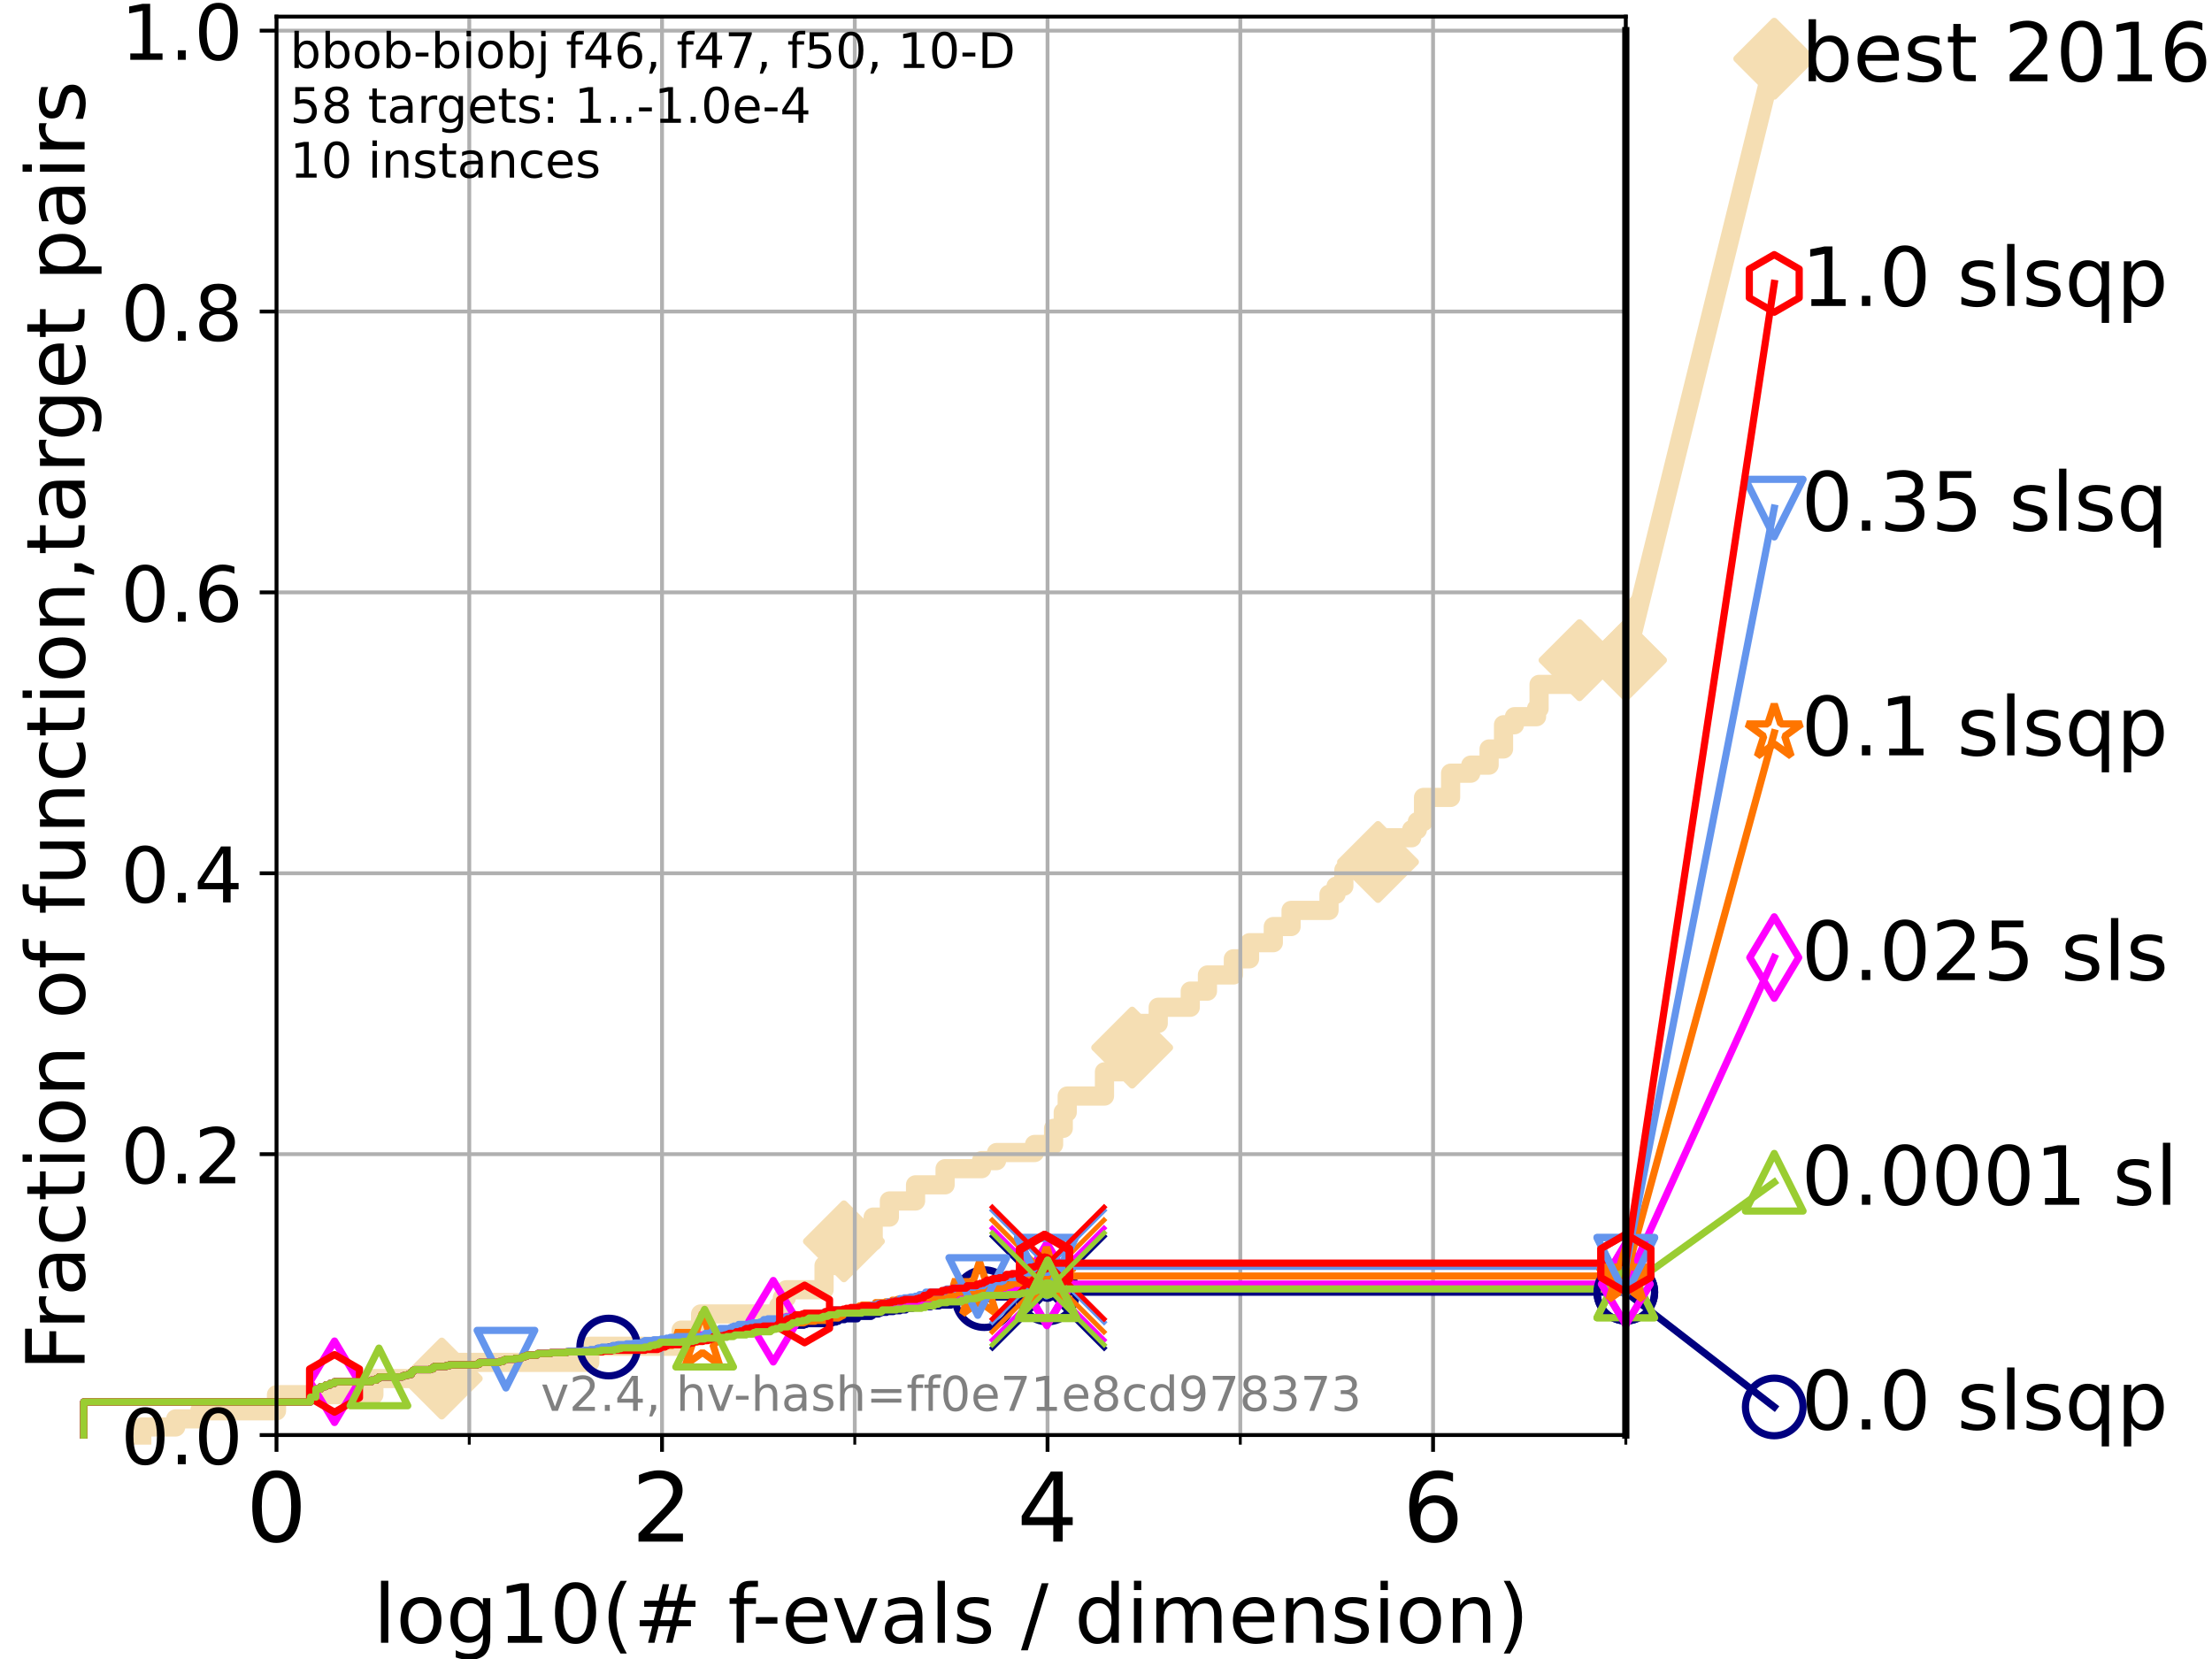 <?xml version="1.0" encoding="utf-8" standalone="no"?>
<!DOCTYPE svg PUBLIC "-//W3C//DTD SVG 1.1//EN"
  "http://www.w3.org/Graphics/SVG/1.1/DTD/svg11.dtd">
<!-- Created with matplotlib (https://matplotlib.org/) -->
<svg height="345.6pt" version="1.1" viewBox="0 0 460.8 345.6" width="460.8pt" xmlns="http://www.w3.org/2000/svg" xmlns:xlink="http://www.w3.org/1999/xlink">
 <defs>
  <style type="text/css">*{stroke-linecap:butt;stroke-linejoin:round;}</style>
 </defs>
 <g id="figure_1">
  <g id="patch_1">
   <path d="M 0 345.6 
L 460.8 345.6 
L 460.8 0 
L 0 0 
z
" style="fill:#ffffff;"/>
  </g>
  <g id="axes_1">
   <g id="patch_2">
    <path d="M 57.6 298.944 
L 338.688 298.944 
L 338.688 3.456 
L 57.6 3.456 
z
" style="fill:#ffffff;"/>
   </g>
   <g id="line2d_1">
    <path d="M 29.533 298.944 
L 29.533 297.263 
L 36.604 297.263 
L 36.604 295.581 
L 41.621 295.581 
L 41.621 293.9 
L 57.6 293.9 
L 57.6 290.537 
L 77.885 290.537 
L 77.885 287.174 
L 92.027 287.174 
L 92.027 283.811 
L 122.865 283.811 
L 122.865 280.449 
L 141.9 280.449 
L 141.9 277.086 
L 145.954 277.086 
L 145.954 273.723 
L 162.226 273.723 
L 162.226 272.042 
L 162.979 272.042 
L 162.979 270.36 
L 163.804 270.36 
L 163.804 268.679 
L 171.666 268.679 
L 171.666 263.635 
L 175.803 263.635 
L 175.803 258.591 
L 181.899 258.591 
L 181.899 253.546 
L 185.275 253.546 
L 185.275 250.184 
L 190.728 250.184 
L 190.728 246.821 
L 196.882 246.821 
L 196.882 243.458 
L 204.484 243.458 
L 204.484 241.777 
L 207.604 241.777 
L 207.604 240.095 
L 215.52 240.095 
L 215.52 238.414 
L 219.483 238.414 
L 219.483 235.051 
L 221.495 235.051 
L 221.495 231.688 
L 222.322 231.688 
L 222.322 228.325 
L 230.082 228.325 
L 230.082 223.281 
L 233.736 223.281 
L 233.736 218.237 
L 235.851 218.237 
L 235.851 213.193 
L 241.278 213.193 
L 241.278 209.83 
L 247.953 209.83 
L 247.953 206.467 
L 251.533 206.467 
L 251.533 203.105 
L 256.932 203.105 
L 256.932 199.742 
L 260.297 199.742 
L 260.297 196.379 
L 265.254 196.379 
L 265.254 193.016 
L 268.956 193.016 
L 268.956 189.653 
L 276.857 189.653 
L 276.857 186.291 
L 278.324 186.291 
L 278.324 184.609 
L 279.948 184.609 
L 279.948 181.246 
L 286.404 181.246 
L 286.404 179.565 
L 287.063 179.565 
L 287.063 174.521 
L 294.077 174.521 
L 294.077 172.84 
L 295.26 172.84 
L 295.26 171.158 
L 296.55 171.158 
L 296.55 166.114 
L 302.188 166.114 
L 302.188 161.07 
L 306.383 161.07 
L 306.383 159.388 
L 310.208 159.388 
L 310.208 156.026 
L 313.214 156.026 
L 313.214 150.981 
L 315.491 150.981 
L 315.491 149.3 
L 320.093 149.3 
L 320.093 147.619 
L 320.619 147.619 
L 320.619 142.574 
L 329.038 142.574 
L 329.038 137.53 
L 338.688 137.53 
" style="fill:none;stroke:#f5deb3;stroke-linecap:square;stroke-width:4;"/>
   </g>
   <g id="line2d_2">
    <defs>
     <path d="M 0 7.778 
L 7.778 0 
L 0 -7.778 
L -7.778 0 
z
" id="ma3b1407db5" style="stroke:#f5deb3;stroke-linejoin:miter;stroke-width:1.5;"/>
    </defs>
    <g>
     <use style="fill:#f5deb3;stroke:#f5deb3;stroke-linejoin:miter;stroke-width:1.5;" x="92.027" xlink:href="#ma3b1407db5" y="287.174"/>
     <use style="fill:#f5deb3;stroke:#f5deb3;stroke-linejoin:miter;stroke-width:1.5;" x="175.803" xlink:href="#ma3b1407db5" y="258.591"/>
     <use style="fill:#f5deb3;stroke:#f5deb3;stroke-linejoin:miter;stroke-width:1.5;" x="235.851" xlink:href="#ma3b1407db5" y="218.237"/>
     <use style="fill:#f5deb3;stroke:#f5deb3;stroke-linejoin:miter;stroke-width:1.5;" x="287.063" xlink:href="#ma3b1407db5" y="179.565"/>
     <use style="fill:#f5deb3;stroke:#f5deb3;stroke-linejoin:miter;stroke-width:1.5;" x="329.038" xlink:href="#ma3b1407db5" y="137.53"/>
     <use style="fill:#f5deb3;stroke:#f5deb3;stroke-linejoin:miter;stroke-width:1.5;" x="338.688" xlink:href="#ma3b1407db5" y="137.53"/>
    </g>
   </g>
   <g id="line2d_3">
    <path style="fill:none;stroke:#f5deb3;stroke-linecap:square;stroke-width:4;"/>
    <g/>
   </g>
   <g id="line2d_4">
    <path d="M 338.688 137.53 
L 369.608 12.233 
" style="fill:none;stroke:#f5deb3;stroke-linecap:square;stroke-width:4;"/>
    <g>
     <use style="fill:#f5deb3;stroke:#f5deb3;stroke-linejoin:miter;stroke-width:1.5;" x="338.688" xlink:href="#ma3b1407db5" y="137.53"/>
     <use style="fill:#f5deb3;stroke:#f5deb3;stroke-linejoin:miter;stroke-width:1.5;" x="369.608" xlink:href="#ma3b1407db5" y="12.233"/>
    </g>
   </g>
   <g id="matplotlib.axis_1">
    <g id="xtick_1">
     <g id="line2d_5">
      <path clip-path="url(#pcc71a574d3)" d="M 57.6 298.944 
L 57.6 3.456 
" style="fill:none;stroke:#b0b0b0;stroke-linecap:square;stroke-width:0.8;"/>
     </g>
     <g id="line2d_6">
      <defs>
       <path d="M 0 0 
L 0 3.5 
" id="m52f94f4793" style="stroke:#000000;stroke-width:0.8;"/>
      </defs>
      <g>
       <use style="stroke:#000000;stroke-width:0.8;" x="57.6" xlink:href="#m52f94f4793" y="298.944"/>
      </g>
     </g>
     <g id="text_1">
      <!-- 0 -->
      <g transform="translate(51.237 321.141)scale(0.2 -0.2)">
       <defs>
        <path d="M 31.781 66.406 
Q 24.172 66.406 20.328 58.906 
Q 16.5 51.422 16.5 36.375 
Q 16.5 21.391 20.328 13.891 
Q 24.172 6.391 31.781 6.391 
Q 39.453 6.391 43.281 13.891 
Q 47.125 21.391 47.125 36.375 
Q 47.125 51.422 43.281 58.906 
Q 39.453 66.406 31.781 66.406 
z
M 31.781 74.219 
Q 44.047 74.219 50.516 64.516 
Q 56.984 54.828 56.984 36.375 
Q 56.984 17.969 50.516 8.266 
Q 44.047 -1.422 31.781 -1.422 
Q 19.531 -1.422 13.062 8.266 
Q 6.594 17.969 6.594 36.375 
Q 6.594 54.828 13.062 64.516 
Q 19.531 74.219 31.781 74.219 
z
" id="DejaVuSans-48"/>
       </defs>
       <use xlink:href="#DejaVuSans-48"/>
      </g>
     </g>
    </g>
    <g id="xtick_2">
     <g id="line2d_7">
      <path clip-path="url(#pcc71a574d3)" d="M 137.911 298.944 
L 137.911 3.456 
" style="fill:none;stroke:#b0b0b0;stroke-linecap:square;stroke-width:0.8;"/>
     </g>
     <g id="line2d_8">
      <g>
       <use style="stroke:#000000;stroke-width:0.8;" x="137.911" xlink:href="#m52f94f4793" y="298.944"/>
      </g>
     </g>
     <g id="text_2">
      <!-- 2 -->
      <g transform="translate(131.548 321.141)scale(0.2 -0.2)">
       <defs>
        <path d="M 19.188 8.297 
L 53.609 8.297 
L 53.609 0 
L 7.328 0 
L 7.328 8.297 
Q 12.938 14.109 22.625 23.891 
Q 32.328 33.688 34.812 36.531 
Q 39.547 41.844 41.422 45.531 
Q 43.312 49.219 43.312 52.781 
Q 43.312 58.594 39.234 62.25 
Q 35.156 65.922 28.609 65.922 
Q 23.969 65.922 18.812 64.312 
Q 13.672 62.703 7.812 59.422 
L 7.812 69.391 
Q 13.766 71.781 18.938 73 
Q 24.125 74.219 28.422 74.219 
Q 39.75 74.219 46.484 68.547 
Q 53.219 62.891 53.219 53.422 
Q 53.219 48.922 51.531 44.891 
Q 49.859 40.875 45.406 35.406 
Q 44.188 33.984 37.641 27.219 
Q 31.109 20.453 19.188 8.297 
z
" id="DejaVuSans-50"/>
       </defs>
       <use xlink:href="#DejaVuSans-50"/>
      </g>
     </g>
    </g>
    <g id="xtick_3">
     <g id="line2d_9">
      <path clip-path="url(#pcc71a574d3)" d="M 218.222 298.944 
L 218.222 3.456 
" style="fill:none;stroke:#b0b0b0;stroke-linecap:square;stroke-width:0.8;"/>
     </g>
     <g id="line2d_10">
      <g>
       <use style="stroke:#000000;stroke-width:0.8;" x="218.222" xlink:href="#m52f94f4793" y="298.944"/>
      </g>
     </g>
     <g id="text_3">
      <!-- 4 -->
      <g transform="translate(211.859 321.141)scale(0.2 -0.2)">
       <defs>
        <path d="M 37.797 64.312 
L 12.891 25.391 
L 37.797 25.391 
z
M 35.203 72.906 
L 47.609 72.906 
L 47.609 25.391 
L 58.016 25.391 
L 58.016 17.188 
L 47.609 17.188 
L 47.609 0 
L 37.797 0 
L 37.797 17.188 
L 4.891 17.188 
L 4.891 26.703 
z
" id="DejaVuSans-52"/>
       </defs>
       <use xlink:href="#DejaVuSans-52"/>
      </g>
     </g>
    </g>
    <g id="xtick_4">
     <g id="line2d_11">
      <path clip-path="url(#pcc71a574d3)" d="M 298.533 298.944 
L 298.533 3.456 
" style="fill:none;stroke:#b0b0b0;stroke-linecap:square;stroke-width:0.8;"/>
     </g>
     <g id="line2d_12">
      <g>
       <use style="stroke:#000000;stroke-width:0.8;" x="298.533" xlink:href="#m52f94f4793" y="298.944"/>
      </g>
     </g>
     <g id="text_4">
      <!-- 6 -->
      <g transform="translate(292.17 321.141)scale(0.2 -0.2)">
       <defs>
        <path d="M 33.016 40.375 
Q 26.375 40.375 22.484 35.828 
Q 18.609 31.297 18.609 23.391 
Q 18.609 15.531 22.484 10.953 
Q 26.375 6.391 33.016 6.391 
Q 39.656 6.391 43.531 10.953 
Q 47.406 15.531 47.406 23.391 
Q 47.406 31.297 43.531 35.828 
Q 39.656 40.375 33.016 40.375 
z
M 52.594 71.297 
L 52.594 62.312 
Q 48.875 64.062 45.094 64.984 
Q 41.312 65.922 37.594 65.922 
Q 27.828 65.922 22.672 59.328 
Q 17.531 52.734 16.797 39.406 
Q 19.672 43.656 24.016 45.922 
Q 28.375 48.188 33.594 48.188 
Q 44.578 48.188 50.953 41.516 
Q 57.328 34.859 57.328 23.391 
Q 57.328 12.156 50.688 5.359 
Q 44.047 -1.422 33.016 -1.422 
Q 20.359 -1.422 13.672 8.266 
Q 6.984 17.969 6.984 36.375 
Q 6.984 53.656 15.188 63.938 
Q 23.391 74.219 37.203 74.219 
Q 40.922 74.219 44.703 73.484 
Q 48.484 72.75 52.594 71.297 
z
" id="DejaVuSans-54"/>
       </defs>
       <use xlink:href="#DejaVuSans-54"/>
      </g>
     </g>
    </g>
    <g id="xtick_5">
     <g id="line2d_13">
      <path clip-path="url(#pcc71a574d3)" d="M 97.755 298.944 
L 97.755 3.456 
" style="fill:none;stroke:#b0b0b0;stroke-linecap:square;stroke-width:0.8;"/>
     </g>
     <g id="line2d_14">
      <defs>
       <path d="M 0 0 
L 0 2 
" id="m137043ffb5" style="stroke:#000000;stroke-width:0.6;"/>
      </defs>
      <g>
       <use style="stroke:#000000;stroke-width:0.6;" x="97.755" xlink:href="#m137043ffb5" y="298.944"/>
      </g>
     </g>
    </g>
    <g id="xtick_6">
     <g id="line2d_15">
      <path clip-path="url(#pcc71a574d3)" d="M 178.066 298.944 
L 178.066 3.456 
" style="fill:none;stroke:#b0b0b0;stroke-linecap:square;stroke-width:0.8;"/>
     </g>
     <g id="line2d_16">
      <g>
       <use style="stroke:#000000;stroke-width:0.6;" x="178.066" xlink:href="#m137043ffb5" y="298.944"/>
      </g>
     </g>
    </g>
    <g id="xtick_7">
     <g id="line2d_17">
      <path clip-path="url(#pcc71a574d3)" d="M 258.377 298.944 
L 258.377 3.456 
" style="fill:none;stroke:#b0b0b0;stroke-linecap:square;stroke-width:0.8;"/>
     </g>
     <g id="line2d_18">
      <g>
       <use style="stroke:#000000;stroke-width:0.6;" x="258.377" xlink:href="#m137043ffb5" y="298.944"/>
      </g>
     </g>
    </g>
    <g id="xtick_8">
     <g id="line2d_19">
      <path clip-path="url(#pcc71a574d3)" d="M 338.688 298.944 
L 338.688 3.456 
" style="fill:none;stroke:#b0b0b0;stroke-linecap:square;stroke-width:0.8;"/>
     </g>
     <g id="line2d_20">
      <g>
       <use style="stroke:#000000;stroke-width:0.6;" x="338.688" xlink:href="#m137043ffb5" y="298.944"/>
      </g>
     </g>
    </g>
    <g id="text_5">
     <!-- log10(# f-evals / dimension) -->
     <g transform="translate(77.764 342.218)scale(0.17 -0.17)">
      <defs>
       <path d="M 9.422 75.984 
L 18.406 75.984 
L 18.406 0 
L 9.422 0 
z
" id="DejaVuSans-108"/>
       <path d="M 30.609 48.391 
Q 23.391 48.391 19.188 42.75 
Q 14.984 37.109 14.984 27.297 
Q 14.984 17.484 19.156 11.844 
Q 23.344 6.203 30.609 6.203 
Q 37.797 6.203 41.984 11.859 
Q 46.188 17.531 46.188 27.297 
Q 46.188 37.016 41.984 42.703 
Q 37.797 48.391 30.609 48.391 
z
M 30.609 56 
Q 42.328 56 49.016 48.375 
Q 55.719 40.766 55.719 27.297 
Q 55.719 13.875 49.016 6.219 
Q 42.328 -1.422 30.609 -1.422 
Q 18.844 -1.422 12.172 6.219 
Q 5.516 13.875 5.516 27.297 
Q 5.516 40.766 12.172 48.375 
Q 18.844 56 30.609 56 
z
" id="DejaVuSans-111"/>
       <path d="M 45.406 27.984 
Q 45.406 37.75 41.375 43.109 
Q 37.359 48.484 30.078 48.484 
Q 22.859 48.484 18.828 43.109 
Q 14.797 37.75 14.797 27.984 
Q 14.797 18.266 18.828 12.891 
Q 22.859 7.516 30.078 7.516 
Q 37.359 7.516 41.375 12.891 
Q 45.406 18.266 45.406 27.984 
z
M 54.391 6.781 
Q 54.391 -7.172 48.188 -13.984 
Q 42 -20.797 29.203 -20.797 
Q 24.469 -20.797 20.266 -20.094 
Q 16.062 -19.391 12.109 -17.922 
L 12.109 -9.188 
Q 16.062 -11.328 19.922 -12.344 
Q 23.781 -13.375 27.781 -13.375 
Q 36.625 -13.375 41.016 -8.766 
Q 45.406 -4.156 45.406 5.172 
L 45.406 9.625 
Q 42.625 4.781 38.281 2.391 
Q 33.938 0 27.875 0 
Q 17.828 0 11.672 7.656 
Q 5.516 15.328 5.516 27.984 
Q 5.516 40.672 11.672 48.328 
Q 17.828 56 27.875 56 
Q 33.938 56 38.281 53.609 
Q 42.625 51.219 45.406 46.391 
L 45.406 54.688 
L 54.391 54.688 
z
" id="DejaVuSans-103"/>
       <path d="M 12.406 8.297 
L 28.516 8.297 
L 28.516 63.922 
L 10.984 60.406 
L 10.984 69.391 
L 28.422 72.906 
L 38.281 72.906 
L 38.281 8.297 
L 54.391 8.297 
L 54.391 0 
L 12.406 0 
z
" id="DejaVuSans-49"/>
       <path d="M 31 75.875 
Q 24.469 64.656 21.281 53.656 
Q 18.109 42.672 18.109 31.391 
Q 18.109 20.125 21.312 9.062 
Q 24.516 -2 31 -13.188 
L 23.188 -13.188 
Q 15.875 -1.703 12.234 9.375 
Q 8.594 20.453 8.594 31.391 
Q 8.594 42.281 12.203 53.312 
Q 15.828 64.359 23.188 75.875 
z
" id="DejaVuSans-40"/>
       <path d="M 51.125 44 
L 36.922 44 
L 32.812 27.688 
L 47.125 27.688 
z
M 43.797 71.781 
L 38.719 51.516 
L 52.984 51.516 
L 58.109 71.781 
L 65.922 71.781 
L 60.891 51.516 
L 76.125 51.516 
L 76.125 44 
L 58.984 44 
L 54.984 27.688 
L 70.516 27.688 
L 70.516 20.219 
L 53.078 20.219 
L 48 0 
L 40.188 0 
L 45.219 20.219 
L 30.906 20.219 
L 25.875 0 
L 18.016 0 
L 23.094 20.219 
L 7.719 20.219 
L 7.719 27.688 
L 24.906 27.688 
L 29 44 
L 13.281 44 
L 13.281 51.516 
L 30.906 51.516 
L 35.891 71.781 
z
" id="DejaVuSans-35"/>
       <path id="DejaVuSans-32"/>
       <path d="M 37.109 75.984 
L 37.109 68.5 
L 28.516 68.5 
Q 23.688 68.5 21.797 66.547 
Q 19.922 64.594 19.922 59.516 
L 19.922 54.688 
L 34.719 54.688 
L 34.719 47.703 
L 19.922 47.703 
L 19.922 0 
L 10.891 0 
L 10.891 47.703 
L 2.297 47.703 
L 2.297 54.688 
L 10.891 54.688 
L 10.891 58.5 
Q 10.891 67.625 15.141 71.797 
Q 19.391 75.984 28.609 75.984 
z
" id="DejaVuSans-102"/>
       <path d="M 4.891 31.391 
L 31.203 31.391 
L 31.203 23.391 
L 4.891 23.391 
z
" id="DejaVuSans-45"/>
       <path d="M 56.203 29.594 
L 56.203 25.203 
L 14.891 25.203 
Q 15.484 15.922 20.484 11.062 
Q 25.484 6.203 34.422 6.203 
Q 39.594 6.203 44.453 7.469 
Q 49.312 8.734 54.109 11.281 
L 54.109 2.781 
Q 49.266 0.734 44.188 -0.344 
Q 39.109 -1.422 33.891 -1.422 
Q 20.797 -1.422 13.156 6.188 
Q 5.516 13.812 5.516 26.812 
Q 5.516 40.234 12.766 48.109 
Q 20.016 56 32.328 56 
Q 43.359 56 49.781 48.891 
Q 56.203 41.797 56.203 29.594 
z
M 47.219 32.234 
Q 47.125 39.594 43.094 43.984 
Q 39.062 48.391 32.422 48.391 
Q 24.906 48.391 20.391 44.141 
Q 15.875 39.891 15.188 32.172 
z
" id="DejaVuSans-101"/>
       <path d="M 2.984 54.688 
L 12.5 54.688 
L 29.594 8.797 
L 46.688 54.688 
L 56.203 54.688 
L 35.688 0 
L 23.484 0 
z
" id="DejaVuSans-118"/>
       <path d="M 34.281 27.484 
Q 23.391 27.484 19.188 25 
Q 14.984 22.516 14.984 16.5 
Q 14.984 11.719 18.141 8.906 
Q 21.297 6.109 26.703 6.109 
Q 34.188 6.109 38.703 11.406 
Q 43.219 16.703 43.219 25.484 
L 43.219 27.484 
z
M 52.203 31.203 
L 52.203 0 
L 43.219 0 
L 43.219 8.297 
Q 40.141 3.328 35.547 0.953 
Q 30.953 -1.422 24.312 -1.422 
Q 15.922 -1.422 10.953 3.297 
Q 6 8.016 6 15.922 
Q 6 25.141 12.172 29.828 
Q 18.359 34.516 30.609 34.516 
L 43.219 34.516 
L 43.219 35.406 
Q 43.219 41.609 39.141 45 
Q 35.062 48.391 27.688 48.391 
Q 23 48.391 18.547 47.266 
Q 14.109 46.141 10.016 43.891 
L 10.016 52.203 
Q 14.938 54.109 19.578 55.047 
Q 24.219 56 28.609 56 
Q 40.484 56 46.344 49.844 
Q 52.203 43.703 52.203 31.203 
z
" id="DejaVuSans-97"/>
       <path d="M 44.281 53.078 
L 44.281 44.578 
Q 40.484 46.531 36.375 47.5 
Q 32.281 48.484 27.875 48.484 
Q 21.188 48.484 17.844 46.438 
Q 14.5 44.391 14.5 40.281 
Q 14.5 37.156 16.891 35.375 
Q 19.281 33.594 26.516 31.984 
L 29.594 31.297 
Q 39.156 29.25 43.188 25.516 
Q 47.219 21.781 47.219 15.094 
Q 47.219 7.469 41.188 3.016 
Q 35.156 -1.422 24.609 -1.422 
Q 20.219 -1.422 15.453 -0.562 
Q 10.688 0.297 5.422 2 
L 5.422 11.281 
Q 10.406 8.688 15.234 7.391 
Q 20.062 6.109 24.812 6.109 
Q 31.156 6.109 34.562 8.281 
Q 37.984 10.453 37.984 14.406 
Q 37.984 18.062 35.516 20.016 
Q 33.062 21.969 24.703 23.781 
L 21.578 24.516 
Q 13.234 26.266 9.516 29.906 
Q 5.812 33.547 5.812 39.891 
Q 5.812 47.609 11.281 51.797 
Q 16.75 56 26.812 56 
Q 31.781 56 36.172 55.266 
Q 40.578 54.547 44.281 53.078 
z
" id="DejaVuSans-115"/>
       <path d="M 25.391 72.906 
L 33.688 72.906 
L 8.297 -9.281 
L 0 -9.281 
z
" id="DejaVuSans-47"/>
       <path d="M 45.406 46.391 
L 45.406 75.984 
L 54.391 75.984 
L 54.391 0 
L 45.406 0 
L 45.406 8.203 
Q 42.578 3.328 38.25 0.953 
Q 33.938 -1.422 27.875 -1.422 
Q 17.969 -1.422 11.734 6.484 
Q 5.516 14.406 5.516 27.297 
Q 5.516 40.188 11.734 48.094 
Q 17.969 56 27.875 56 
Q 33.938 56 38.25 53.625 
Q 42.578 51.266 45.406 46.391 
z
M 14.797 27.297 
Q 14.797 17.391 18.875 11.75 
Q 22.953 6.109 30.078 6.109 
Q 37.203 6.109 41.297 11.75 
Q 45.406 17.391 45.406 27.297 
Q 45.406 37.203 41.297 42.844 
Q 37.203 48.484 30.078 48.484 
Q 22.953 48.484 18.875 42.844 
Q 14.797 37.203 14.797 27.297 
z
" id="DejaVuSans-100"/>
       <path d="M 9.422 54.688 
L 18.406 54.688 
L 18.406 0 
L 9.422 0 
z
M 9.422 75.984 
L 18.406 75.984 
L 18.406 64.594 
L 9.422 64.594 
z
" id="DejaVuSans-105"/>
       <path d="M 52 44.188 
Q 55.375 50.25 60.062 53.125 
Q 64.75 56 71.094 56 
Q 79.641 56 84.281 50.016 
Q 88.922 44.047 88.922 33.016 
L 88.922 0 
L 79.891 0 
L 79.891 32.719 
Q 79.891 40.578 77.094 44.375 
Q 74.312 48.188 68.609 48.188 
Q 61.625 48.188 57.562 43.547 
Q 53.516 38.922 53.516 30.906 
L 53.516 0 
L 44.484 0 
L 44.484 32.719 
Q 44.484 40.625 41.703 44.406 
Q 38.922 48.188 33.109 48.188 
Q 26.219 48.188 22.156 43.531 
Q 18.109 38.875 18.109 30.906 
L 18.109 0 
L 9.078 0 
L 9.078 54.688 
L 18.109 54.688 
L 18.109 46.188 
Q 21.188 51.219 25.484 53.609 
Q 29.781 56 35.688 56 
Q 41.656 56 45.828 52.969 
Q 50 49.953 52 44.188 
z
" id="DejaVuSans-109"/>
       <path d="M 54.891 33.016 
L 54.891 0 
L 45.906 0 
L 45.906 32.719 
Q 45.906 40.484 42.875 44.328 
Q 39.844 48.188 33.797 48.188 
Q 26.516 48.188 22.312 43.547 
Q 18.109 38.922 18.109 30.906 
L 18.109 0 
L 9.078 0 
L 9.078 54.688 
L 18.109 54.688 
L 18.109 46.188 
Q 21.344 51.125 25.703 53.562 
Q 30.078 56 35.797 56 
Q 45.219 56 50.047 50.172 
Q 54.891 44.344 54.891 33.016 
z
" id="DejaVuSans-110"/>
       <path d="M 8.016 75.875 
L 15.828 75.875 
Q 23.141 64.359 26.781 53.312 
Q 30.422 42.281 30.422 31.391 
Q 30.422 20.453 26.781 9.375 
Q 23.141 -1.703 15.828 -13.188 
L 8.016 -13.188 
Q 14.5 -2 17.703 9.062 
Q 20.906 20.125 20.906 31.391 
Q 20.906 42.672 17.703 53.656 
Q 14.5 64.656 8.016 75.875 
z
" id="DejaVuSans-41"/>
      </defs>
      <use xlink:href="#DejaVuSans-108"/>
      <use x="27.783" xlink:href="#DejaVuSans-111"/>
      <use x="88.965" xlink:href="#DejaVuSans-103"/>
      <use x="152.441" xlink:href="#DejaVuSans-49"/>
      <use x="216.064" xlink:href="#DejaVuSans-48"/>
      <use x="279.688" xlink:href="#DejaVuSans-40"/>
      <use x="318.701" xlink:href="#DejaVuSans-35"/>
      <use x="402.49" xlink:href="#DejaVuSans-32"/>
      <use x="434.277" xlink:href="#DejaVuSans-102"/>
      <use x="463.982" xlink:href="#DejaVuSans-45"/>
      <use x="500.066" xlink:href="#DejaVuSans-101"/>
      <use x="561.59" xlink:href="#DejaVuSans-118"/>
      <use x="620.77" xlink:href="#DejaVuSans-97"/>
      <use x="682.049" xlink:href="#DejaVuSans-108"/>
      <use x="709.832" xlink:href="#DejaVuSans-115"/>
      <use x="761.932" xlink:href="#DejaVuSans-32"/>
      <use x="793.719" xlink:href="#DejaVuSans-47"/>
      <use x="827.41" xlink:href="#DejaVuSans-32"/>
      <use x="859.197" xlink:href="#DejaVuSans-100"/>
      <use x="922.674" xlink:href="#DejaVuSans-105"/>
      <use x="950.457" xlink:href="#DejaVuSans-109"/>
      <use x="1047.869" xlink:href="#DejaVuSans-101"/>
      <use x="1109.393" xlink:href="#DejaVuSans-110"/>
      <use x="1172.771" xlink:href="#DejaVuSans-115"/>
      <use x="1224.871" xlink:href="#DejaVuSans-105"/>
      <use x="1252.654" xlink:href="#DejaVuSans-111"/>
      <use x="1313.836" xlink:href="#DejaVuSans-110"/>
      <use x="1377.215" xlink:href="#DejaVuSans-41"/>
     </g>
    </g>
   </g>
   <g id="matplotlib.axis_2">
    <g id="ytick_1">
     <g id="line2d_21">
      <path clip-path="url(#pcc71a574d3)" d="M 57.6 298.944 
L 338.688 298.944 
" style="fill:none;stroke:#b0b0b0;stroke-linecap:square;stroke-width:0.8;"/>
     </g>
     <g id="line2d_22">
      <defs>
       <path d="M 0 0 
L -3.5 0 
" id="m5adf997e52" style="stroke:#000000;stroke-width:0.8;"/>
      </defs>
      <g>
       <use style="stroke:#000000;stroke-width:0.8;" x="57.6" xlink:href="#m5adf997e52" y="298.944"/>
      </g>
     </g>
     <g id="text_6">
      <!-- 0.0 -->
      <g transform="translate(25.155 305.023)scale(0.16 -0.16)">
       <defs>
        <path d="M 10.688 12.406 
L 21 12.406 
L 21 0 
L 10.688 0 
z
" id="DejaVuSans-46"/>
       </defs>
       <use xlink:href="#DejaVuSans-48"/>
       <use x="63.623" xlink:href="#DejaVuSans-46"/>
       <use x="95.41" xlink:href="#DejaVuSans-48"/>
      </g>
     </g>
    </g>
    <g id="ytick_2">
     <g id="line2d_23">
      <path clip-path="url(#pcc71a574d3)" d="M 57.6 240.432 
L 338.688 240.432 
" style="fill:none;stroke:#b0b0b0;stroke-linecap:square;stroke-width:0.8;"/>
     </g>
     <g id="line2d_24">
      <g>
       <use style="stroke:#000000;stroke-width:0.8;" x="57.6" xlink:href="#m5adf997e52" y="240.432"/>
      </g>
     </g>
     <g id="text_7">
      <!-- 0.2 -->
      <g transform="translate(25.155 246.51)scale(0.16 -0.16)">
       <use xlink:href="#DejaVuSans-48"/>
       <use x="63.623" xlink:href="#DejaVuSans-46"/>
       <use x="95.41" xlink:href="#DejaVuSans-50"/>
      </g>
     </g>
    </g>
    <g id="ytick_3">
     <g id="line2d_25">
      <path clip-path="url(#pcc71a574d3)" d="M 57.6 181.919 
L 338.688 181.919 
" style="fill:none;stroke:#b0b0b0;stroke-linecap:square;stroke-width:0.8;"/>
     </g>
     <g id="line2d_26">
      <g>
       <use style="stroke:#000000;stroke-width:0.8;" x="57.6" xlink:href="#m5adf997e52" y="181.919"/>
      </g>
     </g>
     <g id="text_8">
      <!-- 0.4 -->
      <g transform="translate(25.155 187.998)scale(0.16 -0.16)">
       <use xlink:href="#DejaVuSans-48"/>
       <use x="63.623" xlink:href="#DejaVuSans-46"/>
       <use x="95.41" xlink:href="#DejaVuSans-52"/>
      </g>
     </g>
    </g>
    <g id="ytick_4">
     <g id="line2d_27">
      <path clip-path="url(#pcc71a574d3)" d="M 57.6 123.407 
L 338.688 123.407 
" style="fill:none;stroke:#b0b0b0;stroke-linecap:square;stroke-width:0.8;"/>
     </g>
     <g id="line2d_28">
      <g>
       <use style="stroke:#000000;stroke-width:0.8;" x="57.6" xlink:href="#m5adf997e52" y="123.407"/>
      </g>
     </g>
     <g id="text_9">
      <!-- 0.6 -->
      <g transform="translate(25.155 129.485)scale(0.16 -0.16)">
       <use xlink:href="#DejaVuSans-48"/>
       <use x="63.623" xlink:href="#DejaVuSans-46"/>
       <use x="95.41" xlink:href="#DejaVuSans-54"/>
      </g>
     </g>
    </g>
    <g id="ytick_5">
     <g id="line2d_29">
      <path clip-path="url(#pcc71a574d3)" d="M 57.6 64.894 
L 338.688 64.894 
" style="fill:none;stroke:#b0b0b0;stroke-linecap:square;stroke-width:0.8;"/>
     </g>
     <g id="line2d_30">
      <g>
       <use style="stroke:#000000;stroke-width:0.8;" x="57.6" xlink:href="#m5adf997e52" y="64.894"/>
      </g>
     </g>
     <g id="text_10">
      <!-- 0.8 -->
      <g transform="translate(25.155 70.973)scale(0.16 -0.16)">
       <defs>
        <path d="M 31.781 34.625 
Q 24.75 34.625 20.719 30.859 
Q 16.703 27.094 16.703 20.516 
Q 16.703 13.922 20.719 10.156 
Q 24.75 6.391 31.781 6.391 
Q 38.812 6.391 42.859 10.172 
Q 46.922 13.969 46.922 20.516 
Q 46.922 27.094 42.891 30.859 
Q 38.875 34.625 31.781 34.625 
z
M 21.922 38.812 
Q 15.578 40.375 12.031 44.719 
Q 8.5 49.078 8.5 55.328 
Q 8.5 64.062 14.719 69.141 
Q 20.953 74.219 31.781 74.219 
Q 42.672 74.219 48.875 69.141 
Q 55.078 64.062 55.078 55.328 
Q 55.078 49.078 51.531 44.719 
Q 48 40.375 41.703 38.812 
Q 48.828 37.156 52.797 32.312 
Q 56.781 27.484 56.781 20.516 
Q 56.781 9.906 50.312 4.234 
Q 43.844 -1.422 31.781 -1.422 
Q 19.734 -1.422 13.25 4.234 
Q 6.781 9.906 6.781 20.516 
Q 6.781 27.484 10.781 32.312 
Q 14.797 37.156 21.922 38.812 
z
M 18.312 54.391 
Q 18.312 48.734 21.844 45.562 
Q 25.391 42.391 31.781 42.391 
Q 38.141 42.391 41.719 45.562 
Q 45.312 48.734 45.312 54.391 
Q 45.312 60.062 41.719 63.234 
Q 38.141 66.406 31.781 66.406 
Q 25.391 66.406 21.844 63.234 
Q 18.312 60.062 18.312 54.391 
z
" id="DejaVuSans-56"/>
       </defs>
       <use xlink:href="#DejaVuSans-48"/>
       <use x="63.623" xlink:href="#DejaVuSans-46"/>
       <use x="95.41" xlink:href="#DejaVuSans-56"/>
      </g>
     </g>
    </g>
    <g id="ytick_6">
     <g id="line2d_31">
      <path clip-path="url(#pcc71a574d3)" d="M 57.6 6.382 
L 338.688 6.382 
" style="fill:none;stroke:#b0b0b0;stroke-linecap:square;stroke-width:0.8;"/>
     </g>
     <g id="line2d_32">
      <g>
       <use style="stroke:#000000;stroke-width:0.8;" x="57.6" xlink:href="#m5adf997e52" y="6.382"/>
      </g>
     </g>
     <g id="text_11">
      <!-- 1.0 -->
      <g transform="translate(25.155 12.46)scale(0.16 -0.16)">
       <use xlink:href="#DejaVuSans-49"/>
       <use x="63.623" xlink:href="#DejaVuSans-46"/>
       <use x="95.41" xlink:href="#DejaVuSans-48"/>
      </g>
     </g>
    </g>
    <g id="text_12">
     <!-- Fraction of function,target pairs -->
     <g transform="translate(17.62 285.585)rotate(-90)scale(0.17 -0.17)">
      <defs>
       <path d="M 9.812 72.906 
L 51.703 72.906 
L 51.703 64.594 
L 19.672 64.594 
L 19.672 43.109 
L 48.578 43.109 
L 48.578 34.812 
L 19.672 34.812 
L 19.672 0 
L 9.812 0 
z
" id="DejaVuSans-70"/>
       <path d="M 41.109 46.297 
Q 39.594 47.172 37.812 47.578 
Q 36.031 48 33.891 48 
Q 26.266 48 22.188 43.047 
Q 18.109 38.094 18.109 28.812 
L 18.109 0 
L 9.078 0 
L 9.078 54.688 
L 18.109 54.688 
L 18.109 46.188 
Q 20.953 51.172 25.484 53.578 
Q 30.031 56 36.531 56 
Q 37.453 56 38.578 55.875 
Q 39.703 55.766 41.062 55.516 
z
" id="DejaVuSans-114"/>
       <path d="M 48.781 52.594 
L 48.781 44.188 
Q 44.969 46.297 41.141 47.344 
Q 37.312 48.391 33.406 48.391 
Q 24.656 48.391 19.812 42.844 
Q 14.984 37.312 14.984 27.297 
Q 14.984 17.281 19.812 11.734 
Q 24.656 6.203 33.406 6.203 
Q 37.312 6.203 41.141 7.25 
Q 44.969 8.297 48.781 10.406 
L 48.781 2.094 
Q 45.016 0.344 40.984 -0.531 
Q 36.969 -1.422 32.422 -1.422 
Q 20.062 -1.422 12.781 6.344 
Q 5.516 14.109 5.516 27.297 
Q 5.516 40.672 12.859 48.328 
Q 20.219 56 33.016 56 
Q 37.156 56 41.109 55.141 
Q 45.062 54.297 48.781 52.594 
z
" id="DejaVuSans-99"/>
       <path d="M 18.312 70.219 
L 18.312 54.688 
L 36.812 54.688 
L 36.812 47.703 
L 18.312 47.703 
L 18.312 18.016 
Q 18.312 11.328 20.141 9.422 
Q 21.969 7.516 27.594 7.516 
L 36.812 7.516 
L 36.812 0 
L 27.594 0 
Q 17.188 0 13.234 3.875 
Q 9.281 7.766 9.281 18.016 
L 9.281 47.703 
L 2.688 47.703 
L 2.688 54.688 
L 9.281 54.688 
L 9.281 70.219 
z
" id="DejaVuSans-116"/>
       <path d="M 8.5 21.578 
L 8.5 54.688 
L 17.484 54.688 
L 17.484 21.922 
Q 17.484 14.156 20.5 10.266 
Q 23.531 6.391 29.594 6.391 
Q 36.859 6.391 41.078 11.031 
Q 45.312 15.672 45.312 23.688 
L 45.312 54.688 
L 54.297 54.688 
L 54.297 0 
L 45.312 0 
L 45.312 8.406 
Q 42.047 3.422 37.719 1 
Q 33.406 -1.422 27.688 -1.422 
Q 18.266 -1.422 13.375 4.438 
Q 8.5 10.297 8.5 21.578 
z
M 31.109 56 
z
" id="DejaVuSans-117"/>
       <path d="M 11.719 12.406 
L 22.016 12.406 
L 22.016 4 
L 14.016 -11.625 
L 7.719 -11.625 
L 11.719 4 
z
" id="DejaVuSans-44"/>
       <path d="M 18.109 8.203 
L 18.109 -20.797 
L 9.078 -20.797 
L 9.078 54.688 
L 18.109 54.688 
L 18.109 46.391 
Q 20.953 51.266 25.266 53.625 
Q 29.594 56 35.594 56 
Q 45.562 56 51.781 48.094 
Q 58.016 40.188 58.016 27.297 
Q 58.016 14.406 51.781 6.484 
Q 45.562 -1.422 35.594 -1.422 
Q 29.594 -1.422 25.266 0.953 
Q 20.953 3.328 18.109 8.203 
z
M 48.688 27.297 
Q 48.688 37.203 44.609 42.844 
Q 40.531 48.484 33.406 48.484 
Q 26.266 48.484 22.188 42.844 
Q 18.109 37.203 18.109 27.297 
Q 18.109 17.391 22.188 11.75 
Q 26.266 6.109 33.406 6.109 
Q 40.531 6.109 44.609 11.75 
Q 48.688 17.391 48.688 27.297 
z
" id="DejaVuSans-112"/>
      </defs>
      <use xlink:href="#DejaVuSans-70"/>
      <use x="50.27" xlink:href="#DejaVuSans-114"/>
      <use x="91.383" xlink:href="#DejaVuSans-97"/>
      <use x="152.662" xlink:href="#DejaVuSans-99"/>
      <use x="207.643" xlink:href="#DejaVuSans-116"/>
      <use x="246.852" xlink:href="#DejaVuSans-105"/>
      <use x="274.635" xlink:href="#DejaVuSans-111"/>
      <use x="335.816" xlink:href="#DejaVuSans-110"/>
      <use x="399.195" xlink:href="#DejaVuSans-32"/>
      <use x="430.982" xlink:href="#DejaVuSans-111"/>
      <use x="492.164" xlink:href="#DejaVuSans-102"/>
      <use x="527.369" xlink:href="#DejaVuSans-32"/>
      <use x="559.156" xlink:href="#DejaVuSans-102"/>
      <use x="594.361" xlink:href="#DejaVuSans-117"/>
      <use x="657.74" xlink:href="#DejaVuSans-110"/>
      <use x="721.119" xlink:href="#DejaVuSans-99"/>
      <use x="776.1" xlink:href="#DejaVuSans-116"/>
      <use x="815.309" xlink:href="#DejaVuSans-105"/>
      <use x="843.092" xlink:href="#DejaVuSans-111"/>
      <use x="904.273" xlink:href="#DejaVuSans-110"/>
      <use x="967.652" xlink:href="#DejaVuSans-44"/>
      <use x="999.439" xlink:href="#DejaVuSans-116"/>
      <use x="1038.648" xlink:href="#DejaVuSans-97"/>
      <use x="1099.928" xlink:href="#DejaVuSans-114"/>
      <use x="1139.291" xlink:href="#DejaVuSans-103"/>
      <use x="1202.768" xlink:href="#DejaVuSans-101"/>
      <use x="1264.291" xlink:href="#DejaVuSans-116"/>
      <use x="1303.5" xlink:href="#DejaVuSans-32"/>
      <use x="1335.287" xlink:href="#DejaVuSans-112"/>
      <use x="1398.764" xlink:href="#DejaVuSans-97"/>
      <use x="1460.043" xlink:href="#DejaVuSans-105"/>
      <use x="1487.826" xlink:href="#DejaVuSans-114"/>
      <use x="1528.939" xlink:href="#DejaVuSans-115"/>
     </g>
    </g>
   </g>
   <g id="line2d_33">
    <defs>
     <path d="M 0 1.5 
C 0.398 1.5 0.779 1.342 1.061 1.061 
C 1.342 0.779 1.5 0.398 1.5 0 
C 1.5 -0.398 1.342 -0.779 1.061 -1.061 
C 0.779 -1.342 0.398 -1.5 0 -1.5 
C -0.398 -1.5 -0.779 -1.342 -1.061 -1.061 
C -1.342 -0.779 -1.5 -0.398 -1.5 0 
C -1.5 0.398 -1.342 0.779 -1.061 1.061 
C -0.779 1.342 -0.398 1.5 0 1.5 
z
" id="mb4bfc8c7ef" style="stroke:#f5deb3;"/>
    </defs>
    <g>
     <use style="fill:#f5deb3;stroke:#f5deb3;" x="341.235" xlink:href="#mb4bfc8c7ef" y="125.761"/>
     <use style="fill:#f5deb3;stroke:#f5deb3;" x="341.235" xlink:href="#mb4bfc8c7ef" y="125.761"/>
    </g>
   </g>
   <g id="line2d_34">
    <defs>
     <path d="M 0 1.5 
C 0.398 1.5 0.779 1.342 1.061 1.061 
C 1.342 0.779 1.5 0.398 1.5 0 
C 1.5 -0.398 1.342 -0.779 1.061 -1.061 
C 0.779 -1.342 0.398 -1.5 0 -1.5 
C -0.398 -1.5 -0.779 -1.342 -1.061 -1.061 
C -1.342 -0.779 -1.5 -0.398 -1.5 0 
C -1.5 0.398 -1.342 0.779 -1.061 1.061 
C -0.779 1.342 -0.398 1.5 0 1.5 
z
" id="ma7af441782" style="stroke:#000080;"/>
    </defs>
    <g>
     <use style="fill:#000080;stroke:#000080;" x="218.194" xlink:href="#ma7af441782" y="269.183"/>
     <use style="fill:#000080;stroke:#000080;" x="218.194" xlink:href="#ma7af441782" y="269.183"/>
    </g>
   </g>
   <g id="line2d_35">
    <path d="M 17.445 298.944 
L 17.445 292.05 
L 64.671 292.05 
L 64.671 291.041 
L 65.797 291.041 
L 65.797 289.36 
L 66.854 289.36 
L 66.854 288.856 
L 67.851 288.856 
L 67.851 288.519 
L 68.793 288.519 
L 68.793 288.183 
L 69.688 288.183 
L 69.688 287.847 
L 77.331 287.847 
L 77.331 287.511 
L 78.421 287.511 
L 78.421 287.174 
L 78.942 287.174 
L 78.942 286.838 
L 83.83 286.838 
L 83.83 286.67 
L 84.213 286.67 
L 84.213 286.502 
L 84.956 286.502 
L 84.956 286.334 
L 85.667 286.334 
L 85.667 285.829 
L 86.013 285.829 
L 86.013 285.493 
L 86.351 285.493 
L 86.351 285.325 
L 89.698 285.325 
L 89.698 285.157 
L 90.243 285.157 
L 90.243 284.82 
L 90.509 284.82 
L 90.509 284.652 
L 92.969 284.652 
L 92.969 284.484 
L 93.645 284.484 
L 93.645 284.316 
L 99.418 284.316 
L 99.418 284.148 
L 99.887 284.148 
L 99.887 283.811 
L 103.993 283.811 
L 103.993 283.643 
L 104.71 283.643 
L 104.71 283.475 
L 104.942 283.475 
L 104.942 283.307 
L 105.398 283.307 
L 105.398 283.139 
L 107.314 283.139 
L 107.314 282.971 
L 108.578 282.971 
L 108.578 282.803 
L 108.857 282.803 
L 108.857 282.634 
L 109.402 282.634 
L 109.402 282.466 
L 109.843 282.466 
L 109.843 282.298 
L 111.82 282.298 
L 111.82 282.13 
L 112.052 282.13 
L 112.052 281.962 
L 114.685 281.962 
L 114.685 281.794 
L 117.985 281.794 
L 117.985 281.626 
L 119.85 281.626 
L 119.85 281.458 
L 122.573 281.458 
L 122.573 281.289 
L 124.293 281.289 
L 124.369 280.953 
L 125.962 280.953 
L 125.962 280.785 
L 126.806 280.785 
L 126.806 280.617 
L 127.453 280.617 
L 127.453 280.449 
L 128.441 280.449 
L 128.441 280.281 
L 131.963 280.281 
L 131.963 280.112 
L 132.494 280.112 
L 132.494 279.944 
L 133.555 279.944 
L 133.555 279.776 
L 135.26 279.776 
L 135.26 279.608 
L 135.996 279.608 
L 135.996 279.44 
L 137.235 279.44 
L 137.235 279.272 
L 137.98 279.272 
L 137.98 279.104 
L 140.363 279.104 
L 140.363 278.935 
L 142.419 278.935 
L 142.419 278.767 
L 142.963 278.767 
L 142.963 278.599 
L 144.959 278.599 
L 144.959 278.431 
L 145.132 278.431 
L 145.132 278.263 
L 146.802 278.263 
L 146.802 278.095 
L 147.267 278.095 
L 147.267 277.927 
L 147.986 277.927 
L 147.986 277.758 
L 155.546 277.758 
L 155.546 277.59 
L 156.877 277.59 
L 156.877 277.422 
L 157.076 277.422 
L 157.076 277.254 
L 158.059 277.254 
L 158.059 277.086 
L 159.119 277.086 
L 159.119 276.918 
L 159.512 276.918 
L 159.512 276.75 
L 160.191 276.75 
L 160.201 276.413 
L 160.919 276.413 
L 160.919 276.245 
L 161.641 276.245 
L 161.641 276.077 
L 167.443 276.077 
L 167.443 275.909 
L 167.958 275.909 
L 167.958 275.741 
L 172.444 275.741 
L 172.444 275.573 
L 173.452 275.573 
L 173.452 275.404 
L 174.181 275.404 
L 174.181 275.236 
L 174.659 275.236 
L 174.737 274.9 
L 175.955 274.9 
L 175.955 274.732 
L 178.599 274.732 
L 178.705 274.396 
L 178.79 274.396 
L 178.79 274.228 
L 181.477 274.228 
L 181.477 274.059 
L 181.791 274.059 
L 181.791 273.891 
L 181.958 273.891 
L 181.958 273.723 
L 183.067 273.723 
L 183.067 273.555 
L 183.459 273.555 
L 183.459 273.387 
L 184.677 273.387 
L 184.677 273.219 
L 186.128 273.219 
L 186.128 273.051 
L 187.5 273.051 
L 187.5 272.882 
L 188.678 272.882 
L 188.678 272.714 
L 188.925 272.714 
L 188.925 272.546 
L 190.11 272.546 
L 190.11 272.378 
L 191.432 272.378 
L 191.432 272.21 
L 193.925 272.21 
L 193.925 272.042 
L 195.663 272.042 
L 195.663 271.874 
L 198.092 271.874 
L 198.106 271.369 
L 198.377 271.369 
L 198.377 271.201 
L 201.697 271.201 
L 201.697 271.033 
L 203.396 271.033 
L 203.396 270.865 
L 204.75 270.865 
L 204.75 270.697 
L 205.039 270.697 
L 205.039 270.528 
L 205.87 270.528 
L 205.87 270.192 
L 210.583 270.192 
L 210.583 270.024 
L 211.275 270.024 
L 211.275 269.856 
L 214.238 269.856 
L 214.238 269.688 
L 216.786 269.688 
L 216.786 269.52 
L 217.42 269.52 
L 217.42 269.351 
L 218.194 269.351 
L 218.194 269.183 
L 338.688 269.183 
L 338.688 269.183 
" style="fill:none;stroke:#000080;stroke-linecap:square;stroke-width:1.5;"/>
   </g>
   <g id="line2d_36">
    <defs>
     <path d="M 0 6 
C 1.591 6 3.117 5.368 4.243 4.243 
C 5.368 3.117 6 1.591 6 0 
C 6 -1.591 5.368 -3.117 4.243 -4.243 
C 3.117 -5.368 1.591 -6 0 -6 
C -1.591 -6 -3.117 -5.368 -4.243 -4.243 
C -5.368 -3.117 -6 -1.591 -6 0 
C -6 1.591 -5.368 3.117 -4.243 4.243 
C -3.117 5.368 -1.591 6 0 6 
z
" id="m3754c29ab1" style="stroke:#000080;stroke-width:1.5;"/>
    </defs>
    <g>
     <use style="fill-opacity:0;stroke:#000080;stroke-width:1.5;" x="126.806" xlink:href="#m3754c29ab1" y="280.617"/>
     <use style="fill-opacity:0;stroke:#000080;stroke-width:1.5;" x="205.039" xlink:href="#m3754c29ab1" y="270.528"/>
     <use style="fill-opacity:0;stroke:#000080;stroke-width:1.5;" x="218.194" xlink:href="#m3754c29ab1" y="269.351"/>
     <use style="fill-opacity:0;stroke:#000080;stroke-width:1.5;" x="218.194" xlink:href="#m3754c29ab1" y="269.183"/>
     <use style="fill-opacity:0;stroke:#000080;stroke-width:1.5;" x="338.688" xlink:href="#m3754c29ab1" y="269.183"/>
    </g>
   </g>
   <g id="line2d_37">
    <path style="fill:none;stroke:#000080;stroke-linecap:square;stroke-width:1.5;"/>
    <g/>
   </g>
   <g id="line2d_38">
    <path clip-path="url(#pcc71a574d3)" d="M 218.375 269.183 
" style="fill:none;stroke:#000080;stroke-linecap:square;stroke-width:1.5;"/>
    <defs>
     <path d="M -12 12 
L 12 -12 
M -12 -12 
L 12 12 
" id="mcee4e88e00" style="stroke:#000080;"/>
    </defs>
    <g clip-path="url(#pcc71a574d3)">
     <use style="fill:#000080;stroke:#000080;" x="218.375" xlink:href="#mcee4e88e00" y="269.183"/>
    </g>
   </g>
   <g id="line2d_39">
    <defs>
     <path d="M 0 1.5 
C 0.398 1.5 0.779 1.342 1.061 1.061 
C 1.342 0.779 1.5 0.398 1.5 0 
C 1.5 -0.398 1.342 -0.779 1.061 -1.061 
C 0.779 -1.342 0.398 -1.5 0 -1.5 
C -0.398 -1.5 -0.779 -1.342 -1.061 -1.061 
C -1.342 -0.779 -1.5 -0.398 -1.5 0 
C -1.5 0.398 -1.342 0.779 -1.061 1.061 
C -0.779 1.342 -0.398 1.5 0 1.5 
z
" id="m13a730e58a" style="stroke:#ff00ff;"/>
    </defs>
    <g>
     <use style="fill:#ff00ff;stroke:#ff00ff;" x="218.086" xlink:href="#m13a730e58a" y="267.502"/>
     <use style="fill:#ff00ff;stroke:#ff00ff;" x="218.086" xlink:href="#m13a730e58a" y="267.502"/>
    </g>
   </g>
   <g id="line2d_40">
    <path d="M 17.445 298.944 
L 17.445 292.05 
L 64.671 292.05 
L 64.671 291.041 
L 65.797 291.041 
L 65.797 289.36 
L 66.854 289.36 
L 66.854 288.856 
L 67.851 288.856 
L 67.851 288.519 
L 68.793 288.519 
L 68.793 288.183 
L 69.688 288.183 
L 69.688 287.847 
L 77.331 287.847 
L 77.331 287.511 
L 78.421 287.511 
L 78.421 287.174 
L 78.942 287.174 
L 78.942 286.838 
L 83.83 286.838 
L 83.83 286.67 
L 84.213 286.67 
L 84.213 286.502 
L 84.956 286.502 
L 84.956 286.334 
L 85.667 286.334 
L 85.667 285.829 
L 86.013 285.829 
L 86.013 285.493 
L 86.351 285.493 
L 86.351 285.325 
L 89.698 285.325 
L 89.698 285.157 
L 90.243 285.157 
L 90.243 284.82 
L 90.509 284.82 
L 90.509 284.652 
L 92.969 284.652 
L 92.969 284.484 
L 93.645 284.484 
L 93.645 284.316 
L 99.418 284.316 
L 99.418 284.148 
L 99.887 284.148 
L 99.887 283.811 
L 103.993 283.811 
L 103.993 283.643 
L 104.71 283.643 
L 104.71 283.475 
L 104.942 283.475 
L 104.942 283.307 
L 105.398 283.307 
L 105.398 283.139 
L 107.314 283.139 
L 107.314 282.971 
L 108.578 282.971 
L 108.578 282.803 
L 108.857 282.803 
L 108.857 282.634 
L 109.402 282.634 
L 109.402 282.466 
L 109.843 282.466 
L 109.843 282.298 
L 111.82 282.298 
L 111.82 282.13 
L 112.052 282.13 
L 112.052 281.962 
L 114.685 281.962 
L 114.685 281.794 
L 117.985 281.794 
L 117.985 281.626 
L 121.265 281.626 
L 121.265 281.458 
L 124.744 281.458 
L 124.744 281.289 
L 125.753 281.289 
L 125.753 281.121 
L 127.799 281.121 
L 127.799 280.953 
L 128.291 280.953 
L 128.321 280.617 
L 128.65 280.617 
L 128.65 280.449 
L 132.801 280.449 
L 132.801 280.281 
L 133.466 280.281 
L 133.466 280.112 
L 136.85 280.112 
L 136.85 279.944 
L 137.38 279.944 
L 137.38 279.776 
L 138.153 279.776 
L 138.153 279.608 
L 139.918 279.608 
L 139.918 279.44 
L 140.454 279.44 
L 140.454 279.272 
L 141.307 279.272 
L 141.307 279.104 
L 141.872 279.104 
L 141.872 278.935 
L 142.325 278.935 
L 142.325 278.767 
L 142.647 278.767 
L 142.647 278.599 
L 143.093 278.599 
L 143.093 278.431 
L 144.511 278.431 
L 144.511 278.263 
L 145.587 278.263 
L 145.587 278.095 
L 147.113 278.095 
L 147.113 277.927 
L 148.948 277.927 
L 148.948 277.758 
L 149.593 277.758 
L 149.593 277.59 
L 150.573 277.59 
L 150.573 277.422 
L 151.365 277.422 
L 151.365 277.254 
L 151.55 277.254 
L 151.55 277.086 
L 152.345 277.086 
L 152.345 276.918 
L 154.561 276.918 
L 154.561 276.75 
L 157.197 276.75 
L 157.278 276.413 
L 157.614 276.413 
L 157.614 276.245 
L 157.882 276.245 
L 157.882 276.077 
L 158.113 276.077 
L 158.113 275.909 
L 159.507 275.909 
L 159.507 275.573 
L 160.167 275.573 
L 160.167 275.404 
L 161.091 275.404 
L 161.091 275.236 
L 162.517 275.236 
L 162.517 275.068 
L 163.115 275.068 
L 163.148 274.732 
L 163.352 274.732 
L 163.36 274.396 
L 163.84 274.396 
L 163.84 274.228 
L 166.041 274.228 
L 166.041 274.059 
L 171.948 274.059 
L 172.025 273.723 
L 173.283 273.723 
L 173.283 273.555 
L 173.731 273.555 
L 173.731 273.387 
L 174.225 273.387 
L 174.225 273.219 
L 175.517 273.219 
L 175.517 273.051 
L 176.31 273.051 
L 176.31 272.882 
L 180.334 272.882 
L 180.334 272.714 
L 180.467 272.714 
L 180.467 272.546 
L 181.523 272.546 
L 181.523 272.378 
L 182.025 272.378 
L 182.025 272.21 
L 184.679 272.21 
L 184.679 272.042 
L 186.133 272.042 
L 186.159 271.705 
L 189.439 271.705 
L 189.544 271.369 
L 191.978 271.369 
L 191.978 271.201 
L 192.547 271.201 
L 192.547 271.033 
L 196.528 271.033 
L 196.528 270.865 
L 197.622 270.865 
L 197.622 270.697 
L 199.943 270.697 
L 199.943 270.36 
L 202.239 270.36 
L 202.239 270.024 
L 203.166 270.024 
L 203.166 269.856 
L 204.425 269.856 
L 204.425 269.688 
L 205.384 269.688 
L 205.384 269.351 
L 205.922 269.351 
L 205.922 269.183 
L 206.523 269.183 
L 206.523 269.015 
L 209.78 269.015 
L 209.78 268.847 
L 211.329 268.847 
L 211.329 268.679 
L 211.82 268.679 
L 211.82 268.511 
L 216.185 268.511 
L 216.185 268.343 
L 216.538 268.343 
L 216.538 268.175 
L 217.266 268.175 
L 217.266 268.006 
L 217.489 268.006 
L 217.568 267.67 
L 218.086 267.67 
L 218.086 267.502 
L 338.688 267.502 
L 338.688 267.502 
" style="fill:none;stroke:#ff00ff;stroke-linecap:square;stroke-width:1.5;"/>
   </g>
   <g id="line2d_41">
    <defs>
     <path d="M 0 8.485 
L 5.091 0 
L 0 -8.485 
L -5.091 0 
z
" id="m1c02de4562" style="stroke:#ff00ff;stroke-linejoin:miter;stroke-width:1.5;"/>
    </defs>
    <g>
     <use style="fill-opacity:0;stroke:#ff00ff;stroke-linejoin:miter;stroke-width:1.5;" x="69.688" xlink:href="#m1c02de4562" y="287.847"/>
     <use style="fill-opacity:0;stroke:#ff00ff;stroke-linejoin:miter;stroke-width:1.5;" x="161.091" xlink:href="#m1c02de4562" y="275.236"/>
     <use style="fill-opacity:0;stroke:#ff00ff;stroke-linejoin:miter;stroke-width:1.5;" x="218.086" xlink:href="#m1c02de4562" y="267.67"/>
     <use style="fill-opacity:0;stroke:#ff00ff;stroke-linejoin:miter;stroke-width:1.5;" x="218.086" xlink:href="#m1c02de4562" y="267.502"/>
     <use style="fill-opacity:0;stroke:#ff00ff;stroke-linejoin:miter;stroke-width:1.5;" x="218.086" xlink:href="#m1c02de4562" y="267.502"/>
     <use style="fill-opacity:0;stroke:#ff00ff;stroke-linejoin:miter;stroke-width:1.5;" x="338.688" xlink:href="#m1c02de4562" y="267.502"/>
    </g>
   </g>
   <g id="line2d_42">
    <path style="fill:none;stroke:#ff00ff;stroke-linecap:square;stroke-width:1.5;"/>
    <g/>
   </g>
   <g id="line2d_43">
    <path clip-path="url(#pcc71a574d3)" d="M 218.34 267.502 
" style="fill:none;stroke:#ff00ff;stroke-linecap:square;stroke-width:1.5;"/>
    <defs>
     <path d="M -12 12 
L 12 -12 
M -12 -12 
L 12 12 
" id="mcacc8c2d77" style="stroke:#ff00ff;"/>
    </defs>
    <g clip-path="url(#pcc71a574d3)">
     <use style="fill:#ff00ff;stroke:#ff00ff;" x="218.34" xlink:href="#mcacc8c2d77" y="267.502"/>
    </g>
   </g>
   <g id="line2d_44">
    <defs>
     <path d="M 0 1.5 
C 0.398 1.5 0.779 1.342 1.061 1.061 
C 1.342 0.779 1.5 0.398 1.5 0 
C 1.5 -0.398 1.342 -0.779 1.061 -1.061 
C 0.779 -1.342 0.398 -1.5 0 -1.5 
C -0.398 -1.5 -0.779 -1.342 -1.061 -1.061 
C -1.342 -0.779 -1.5 -0.398 -1.5 0 
C -1.5 0.398 -1.342 0.779 -1.061 1.061 
C -0.779 1.342 -0.398 1.5 0 1.5 
z
" id="mcbfb214a82" style="stroke:#ff7500;"/>
    </defs>
    <g>
     <use style="fill:#ff7500;stroke:#ff7500;" x="218.019" xlink:href="#mcbfb214a82" y="265.821"/>
     <use style="fill:#ff7500;stroke:#ff7500;" x="218.019" xlink:href="#mcbfb214a82" y="265.821"/>
    </g>
   </g>
   <g id="line2d_45">
    <path d="M 17.445 298.944 
L 17.445 292.05 
L 64.671 292.05 
L 64.671 291.041 
L 65.797 291.041 
L 65.797 289.36 
L 66.854 289.36 
L 66.854 288.856 
L 67.851 288.856 
L 67.851 288.519 
L 68.793 288.519 
L 68.793 288.183 
L 69.688 288.183 
L 69.688 287.847 
L 77.331 287.847 
L 77.331 287.511 
L 78.421 287.511 
L 78.421 287.174 
L 78.942 287.174 
L 78.942 286.838 
L 83.83 286.838 
L 83.83 286.67 
L 84.213 286.67 
L 84.213 286.502 
L 84.956 286.502 
L 84.956 286.334 
L 85.667 286.334 
L 85.667 285.829 
L 86.013 285.829 
L 86.013 285.493 
L 86.351 285.493 
L 86.351 285.325 
L 89.698 285.325 
L 89.698 285.157 
L 90.243 285.157 
L 90.243 284.82 
L 90.509 284.82 
L 90.509 284.652 
L 92.969 284.652 
L 92.969 284.484 
L 93.645 284.484 
L 93.645 284.316 
L 99.418 284.316 
L 99.418 284.148 
L 99.887 284.148 
L 99.887 283.811 
L 103.993 283.811 
L 103.993 283.643 
L 104.71 283.643 
L 104.71 283.475 
L 104.942 283.475 
L 104.942 283.307 
L 105.398 283.307 
L 105.398 283.139 
L 107.314 283.139 
L 107.314 282.971 
L 108.578 282.971 
L 108.578 282.803 
L 108.857 282.803 
L 108.857 282.634 
L 109.402 282.634 
L 109.402 282.466 
L 109.843 282.466 
L 109.843 282.298 
L 111.82 282.298 
L 111.82 282.13 
L 112.052 282.13 
L 112.052 281.962 
L 114.685 281.962 
L 114.685 281.794 
L 117.985 281.794 
L 117.985 281.626 
L 122.906 281.626 
L 122.906 281.458 
L 126.134 281.458 
L 126.134 281.289 
L 131.49 281.289 
L 131.49 281.121 
L 133.125 281.121 
L 133.125 280.953 
L 135.179 280.953 
L 135.26 280.617 
L 135.382 280.617 
L 135.382 280.449 
L 137.09 280.449 
L 137.09 280.281 
L 140.058 280.281 
L 140.058 280.112 
L 141.886 280.112 
L 141.886 279.944 
L 143.414 279.944 
L 143.426 279.608 
L 145.132 279.608 
L 145.132 279.44 
L 146.346 279.44 
L 146.346 279.272 
L 147.144 279.272 
L 147.165 278.935 
L 147.957 278.935 
L 147.957 278.767 
L 148.705 278.767 
L 148.705 278.599 
L 148.873 278.599 
L 148.873 278.431 
L 149.187 278.431 
L 149.187 278.263 
L 150.548 278.263 
L 150.548 278.095 
L 151.921 278.095 
L 151.921 277.927 
L 152.037 277.927 
L 152.037 277.758 
L 155.635 277.758 
L 155.635 277.59 
L 156.316 277.59 
L 156.316 277.422 
L 158.228 277.422 
L 158.228 277.254 
L 159.385 277.254 
L 159.385 277.086 
L 159.738 277.086 
L 159.738 276.918 
L 160.094 276.918 
L 160.094 276.75 
L 161.845 276.75 
L 161.845 276.581 
L 162.704 276.581 
L 162.704 276.413 
L 164.261 276.413 
L 164.261 276.245 
L 164.551 276.245 
L 164.562 275.909 
L 164.877 275.909 
L 164.877 275.741 
L 165.054 275.741 
L 165.054 275.573 
L 167.462 275.573 
L 167.462 275.404 
L 167.845 275.404 
L 167.845 275.236 
L 169.791 275.236 
L 169.791 275.068 
L 172.35 275.068 
L 172.35 274.9 
L 172.473 274.9 
L 172.473 274.564 
L 174.625 274.564 
L 174.625 274.396 
L 174.959 274.396 
L 174.959 274.228 
L 175.251 274.228 
L 175.251 274.059 
L 175.606 274.059 
L 175.64 273.723 
L 175.767 273.723 
L 175.869 273.387 
L 176.961 273.387 
L 176.961 273.219 
L 177.111 273.219 
L 177.111 273.051 
L 177.447 273.051 
L 177.447 272.882 
L 178.202 272.882 
L 178.202 272.714 
L 178.718 272.714 
L 178.718 272.546 
L 178.887 272.546 
L 178.887 272.378 
L 179.008 272.378 
L 179.035 272.042 
L 179.593 272.042 
L 179.593 271.874 
L 182.131 271.874 
L 182.131 271.705 
L 182.337 271.705 
L 182.396 271.369 
L 184.489 271.369 
L 184.489 271.201 
L 185.675 271.201 
L 185.675 271.033 
L 185.874 271.033 
L 185.874 270.865 
L 186.948 270.865 
L 186.948 270.697 
L 188.919 270.697 
L 188.919 270.528 
L 189.202 270.528 
L 189.202 270.36 
L 196.91 270.36 
L 196.91 270.192 
L 197.47 270.192 
L 197.47 270.024 
L 198.543 270.024 
L 198.543 269.688 
L 198.939 269.688 
L 198.939 269.351 
L 199.524 269.351 
L 199.524 269.183 
L 203.38 269.183 
L 203.38 269.015 
L 204.046 269.015 
L 204.046 268.847 
L 204.939 268.847 
L 204.939 268.511 
L 205.86 268.511 
L 205.86 268.343 
L 208.738 268.343 
L 208.738 268.175 
L 209.375 268.175 
L 209.42 267.838 
L 210.232 267.838 
L 210.232 267.67 
L 210.746 267.67 
L 210.746 267.334 
L 212.746 267.334 
L 212.818 266.829 
L 212.89 266.829 
L 212.935 266.493 
L 213.653 266.493 
L 213.653 266.325 
L 216.282 266.325 
L 216.282 266.157 
L 216.453 266.157 
L 216.453 265.989 
L 218.019 265.989 
L 218.019 265.821 
L 338.688 265.821 
L 338.688 265.821 
" style="fill:none;stroke:#ff7500;stroke-linecap:square;stroke-width:1.5;"/>
   </g>
   <g id="line2d_46">
    <defs>
     <path d="M 0 -6 
L -1.347 -1.854 
L -5.706 -1.854 
L -2.18 0.708 
L -3.527 4.854 
L -0 2.292 
L 3.527 4.854 
L 2.18 0.708 
L 5.706 -1.854 
L 1.347 -1.854 
z
" id="m62f36c7637" style="stroke:#ff7500;stroke-linejoin:bevel;stroke-width:1.5;"/>
    </defs>
    <g>
     <use style="fill-opacity:0;stroke:#ff7500;stroke-linejoin:bevel;stroke-width:1.5;" x="146.346" xlink:href="#m62f36c7637" y="279.44"/>
     <use style="fill-opacity:0;stroke:#ff7500;stroke-linejoin:bevel;stroke-width:1.5;" x="204.046" xlink:href="#m62f36c7637" y="268.847"/>
     <use style="fill-opacity:0;stroke:#ff7500;stroke-linejoin:bevel;stroke-width:1.5;" x="218.019" xlink:href="#m62f36c7637" y="265.989"/>
     <use style="fill-opacity:0;stroke:#ff7500;stroke-linejoin:bevel;stroke-width:1.5;" x="218.019" xlink:href="#m62f36c7637" y="265.821"/>
     <use style="fill-opacity:0;stroke:#ff7500;stroke-linejoin:bevel;stroke-width:1.5;" x="338.688" xlink:href="#m62f36c7637" y="265.821"/>
    </g>
   </g>
   <g id="line2d_47">
    <path style="fill:none;stroke:#ff7500;stroke-linecap:square;stroke-width:1.5;"/>
    <g/>
   </g>
   <g id="line2d_48">
    <path clip-path="url(#pcc71a574d3)" d="M 218.332 265.821 
" style="fill:none;stroke:#ff7500;stroke-linecap:square;stroke-width:1.5;"/>
    <defs>
     <path d="M -12 12 
L 12 -12 
M -12 -12 
L 12 12 
" id="me1eaed808d" style="stroke:#ff7500;"/>
    </defs>
    <g clip-path="url(#pcc71a574d3)">
     <use style="fill:#ff7500;stroke:#ff7500;" x="218.332" xlink:href="#me1eaed808d" y="265.821"/>
    </g>
   </g>
   <g id="line2d_49">
    <defs>
     <path d="M 0 1.5 
C 0.398 1.5 0.779 1.342 1.061 1.061 
C 1.342 0.779 1.5 0.398 1.5 0 
C 1.5 -0.398 1.342 -0.779 1.061 -1.061 
C 0.779 -1.342 0.398 -1.5 0 -1.5 
C -0.398 -1.5 -0.779 -1.342 -1.061 -1.061 
C -1.342 -0.779 -1.5 -0.398 -1.5 0 
C -1.5 0.398 -1.342 0.779 -1.061 1.061 
C -0.779 1.342 -0.398 1.5 0 1.5 
z
" id="mc6b06d83d5" style="stroke:#6495ed;"/>
    </defs>
    <g>
     <use style="fill:#6495ed;stroke:#6495ed;" x="217.988" xlink:href="#mc6b06d83d5" y="263.803"/>
     <use style="fill:#6495ed;stroke:#6495ed;" x="217.988" xlink:href="#mc6b06d83d5" y="263.803"/>
    </g>
   </g>
   <g id="line2d_50">
    <path d="M 17.445 298.944 
L 17.445 292.05 
L 64.671 292.05 
L 64.671 291.041 
L 65.797 291.041 
L 65.797 289.36 
L 66.854 289.36 
L 66.854 288.856 
L 67.851 288.856 
L 67.851 288.519 
L 68.793 288.519 
L 68.793 288.183 
L 69.688 288.183 
L 69.688 287.847 
L 77.331 287.847 
L 77.331 287.511 
L 78.421 287.511 
L 78.421 287.174 
L 78.942 287.174 
L 78.942 286.838 
L 83.83 286.838 
L 83.83 286.67 
L 84.213 286.67 
L 84.213 286.502 
L 84.956 286.502 
L 84.956 286.334 
L 85.667 286.334 
L 85.667 285.829 
L 86.013 285.829 
L 86.013 285.493 
L 86.351 285.493 
L 86.351 285.325 
L 89.698 285.325 
L 89.698 285.157 
L 90.243 285.157 
L 90.243 284.82 
L 90.509 284.82 
L 90.509 284.652 
L 92.969 284.652 
L 92.969 284.484 
L 93.645 284.484 
L 93.645 284.316 
L 99.418 284.316 
L 99.418 284.148 
L 99.887 284.148 
L 99.887 283.811 
L 103.993 283.811 
L 103.993 283.643 
L 104.71 283.643 
L 104.71 283.475 
L 104.942 283.475 
L 104.942 283.307 
L 105.398 283.307 
L 105.398 283.139 
L 107.314 283.139 
L 107.314 282.971 
L 108.578 282.971 
L 108.578 282.803 
L 108.857 282.803 
L 108.857 282.634 
L 109.402 282.634 
L 109.402 282.466 
L 109.843 282.466 
L 109.843 282.298 
L 111.82 282.298 
L 111.82 282.13 
L 112.052 282.13 
L 112.052 281.962 
L 114.685 281.962 
L 114.685 281.794 
L 117.985 281.794 
L 117.985 281.626 
L 118.417 281.626 
L 118.417 281.458 
L 121.624 281.458 
L 121.624 281.289 
L 123.03 281.289 
L 123.03 281.121 
L 124.331 281.121 
L 124.331 280.953 
L 124.632 280.953 
L 124.632 280.785 
L 125.399 280.785 
L 125.399 280.617 
L 127.421 280.617 
L 127.421 280.449 
L 127.706 280.449 
L 127.706 280.281 
L 128.768 280.281 
L 128.768 280.112 
L 130.505 280.112 
L 130.505 279.944 
L 132.085 279.944 
L 132.085 279.776 
L 133.954 279.776 
L 133.998 279.44 
L 134.343 279.44 
L 134.343 279.272 
L 136.151 279.272 
L 136.151 279.104 
L 137.753 279.104 
L 137.753 278.935 
L 138.828 278.935 
L 138.828 278.767 
L 139.605 278.767 
L 139.605 278.599 
L 141.003 278.599 
L 141.003 278.431 
L 146.292 278.431 
L 146.292 278.263 
L 146.697 278.263 
L 146.697 278.095 
L 146.875 278.095 
L 146.948 277.758 
L 148.074 277.758 
L 148.074 277.59 
L 148.248 277.59 
L 148.248 277.422 
L 148.373 277.422 
L 148.373 277.254 
L 149.378 277.254 
L 149.378 277.086 
L 149.885 277.086 
L 149.99 276.75 
L 152.092 276.75 
L 152.092 276.581 
L 152.459 276.581 
L 152.459 276.413 
L 152.893 276.413 
L 152.893 276.245 
L 153.687 276.245 
L 153.687 276.077 
L 153.869 276.077 
L 153.869 275.909 
L 156.083 275.909 
L 156.083 275.741 
L 156.865 275.741 
L 156.865 275.573 
L 158.282 275.573 
L 158.282 275.404 
L 158.732 275.404 
L 158.732 275.236 
L 159.067 275.236 
L 159.108 274.9 
L 159.946 274.9 
L 159.946 274.732 
L 162.72 274.732 
L 162.72 274.564 
L 163.61 274.564 
L 163.61 274.396 
L 166.646 274.396 
L 166.646 274.228 
L 166.912 274.228 
L 166.912 274.059 
L 170.036 274.059 
L 170.036 273.891 
L 170.719 273.891 
L 170.719 273.723 
L 170.994 273.723 
L 170.994 273.555 
L 171.595 273.555 
L 171.595 273.387 
L 172.456 273.387 
L 172.456 273.219 
L 173.388 273.219 
L 173.388 272.882 
L 177.287 272.882 
L 177.287 272.714 
L 179.321 272.714 
L 179.321 272.546 
L 179.701 272.546 
L 179.701 272.378 
L 180.245 272.378 
L 180.245 272.21 
L 181.497 272.21 
L 181.497 272.042 
L 181.652 272.042 
L 181.652 271.874 
L 182.701 271.874 
L 182.701 271.705 
L 182.936 271.705 
L 182.936 271.537 
L 184.79 271.537 
L 184.79 271.369 
L 184.993 271.369 
L 184.993 271.201 
L 186.248 271.201 
L 186.248 271.033 
L 187.118 271.033 
L 187.118 270.865 
L 187.412 270.865 
L 187.459 270.528 
L 188.385 270.528 
L 188.385 270.36 
L 189.646 270.36 
L 189.646 270.192 
L 190.687 270.192 
L 190.687 270.024 
L 191.381 270.024 
L 191.381 269.856 
L 191.565 269.856 
L 191.565 269.688 
L 192.779 269.688 
L 192.845 269.183 
L 196.137 269.183 
L 196.137 269.015 
L 196.827 269.015 
L 196.827 268.679 
L 197.236 268.679 
L 197.236 268.511 
L 198.795 268.511 
L 198.795 268.343 
L 199.483 268.343 
L 199.483 268.175 
L 202.901 268.175 
L 202.901 268.006 
L 203.692 268.006 
L 203.692 267.838 
L 204.875 267.838 
L 204.882 267.502 
L 205.112 267.502 
L 205.112 267.334 
L 206.382 267.334 
L 206.382 267.166 
L 206.683 267.166 
L 206.683 266.998 
L 208.648 266.998 
L 208.648 266.829 
L 209.033 266.829 
L 209.127 266.157 
L 212.079 266.157 
L 212.154 265.484 
L 213.23 265.484 
L 213.23 265.148 
L 216.198 265.148 
L 216.198 264.98 
L 216.537 264.98 
L 216.537 264.644 
L 216.909 264.644 
L 216.909 264.307 
L 217.564 264.307 
L 217.564 264.139 
L 217.942 264.139 
L 217.988 263.803 
L 338.688 263.803 
L 338.688 263.803 
" style="fill:none;stroke:#6495ed;stroke-linecap:square;stroke-width:1.5;"/>
   </g>
   <g id="line2d_51">
    <defs>
     <path d="M -0 6 
L 6 -6 
L -6 -6 
z
" id="mf63f1b5359" style="stroke:#6495ed;stroke-linejoin:miter;stroke-width:1.5;"/>
    </defs>
    <g>
     <use style="fill-opacity:0;stroke:#6495ed;stroke-linejoin:miter;stroke-width:1.5;" x="105.398" xlink:href="#mf63f1b5359" y="283.139"/>
     <use style="fill-opacity:0;stroke:#6495ed;stroke-linejoin:miter;stroke-width:1.5;" x="203.692" xlink:href="#mf63f1b5359" y="268.006"/>
     <use style="fill-opacity:0;stroke:#6495ed;stroke-linejoin:miter;stroke-width:1.5;" x="217.988" xlink:href="#mf63f1b5359" y="263.971"/>
     <use style="fill-opacity:0;stroke:#6495ed;stroke-linejoin:miter;stroke-width:1.5;" x="217.988" xlink:href="#mf63f1b5359" y="263.803"/>
     <use style="fill-opacity:0;stroke:#6495ed;stroke-linejoin:miter;stroke-width:1.5;" x="217.988" xlink:href="#mf63f1b5359" y="263.803"/>
     <use style="fill-opacity:0;stroke:#6495ed;stroke-linejoin:miter;stroke-width:1.5;" x="338.688" xlink:href="#mf63f1b5359" y="263.803"/>
    </g>
   </g>
   <g id="line2d_52">
    <path style="fill:none;stroke:#6495ed;stroke-linecap:square;stroke-width:1.5;"/>
    <g/>
   </g>
   <g id="line2d_53">
    <path clip-path="url(#pcc71a574d3)" d="M 218.36 263.803 
" style="fill:none;stroke:#6495ed;stroke-linecap:square;stroke-width:1.5;"/>
    <defs>
     <path d="M -12 12 
L 12 -12 
M -12 -12 
L 12 12 
" id="m224e6c3149" style="stroke:#6495ed;"/>
    </defs>
    <g clip-path="url(#pcc71a574d3)">
     <use style="fill:#6495ed;stroke:#6495ed;" x="218.36" xlink:href="#m224e6c3149" y="263.803"/>
    </g>
   </g>
   <g id="line2d_54">
    <defs>
     <path d="M 0 1.5 
C 0.398 1.5 0.779 1.342 1.061 1.061 
C 1.342 0.779 1.5 0.398 1.5 0 
C 1.5 -0.398 1.342 -0.779 1.061 -1.061 
C 0.779 -1.342 0.398 -1.5 0 -1.5 
C -0.398 -1.5 -0.779 -1.342 -1.061 -1.061 
C -1.342 -0.779 -1.5 -0.398 -1.5 0 
C -1.5 0.398 -1.342 0.779 -1.061 1.061 
C -0.779 1.342 -0.398 1.5 0 1.5 
z
" id="m875a460fc1" style="stroke:#ff0000;"/>
    </defs>
    <g>
     <use style="fill:#ff0000;stroke:#ff0000;" x="217.594" xlink:href="#m875a460fc1" y="263.13"/>
     <use style="fill:#ff0000;stroke:#ff0000;" x="217.594" xlink:href="#m875a460fc1" y="263.13"/>
    </g>
   </g>
   <g id="line2d_55">
    <path d="M 17.445 298.944 
L 17.445 292.05 
L 64.671 292.05 
L 64.671 291.041 
L 65.797 291.041 
L 65.797 289.36 
L 66.854 289.36 
L 66.854 288.856 
L 67.851 288.856 
L 67.851 288.519 
L 68.793 288.519 
L 68.793 288.183 
L 69.688 288.183 
L 69.688 287.847 
L 77.331 287.847 
L 77.331 287.511 
L 78.421 287.511 
L 78.421 287.174 
L 78.942 287.174 
L 78.942 286.838 
L 83.83 286.838 
L 83.83 286.67 
L 84.213 286.67 
L 84.213 286.502 
L 84.956 286.502 
L 84.956 286.334 
L 85.667 286.334 
L 85.667 285.829 
L 86.013 285.829 
L 86.013 285.493 
L 86.351 285.493 
L 86.351 285.325 
L 89.698 285.325 
L 89.698 285.157 
L 90.243 285.157 
L 90.243 284.82 
L 90.509 284.82 
L 90.509 284.652 
L 92.969 284.652 
L 92.969 284.484 
L 93.645 284.484 
L 93.645 284.316 
L 99.418 284.316 
L 99.418 284.148 
L 99.887 284.148 
L 99.887 283.811 
L 103.993 283.811 
L 103.993 283.643 
L 104.71 283.643 
L 104.71 283.475 
L 104.942 283.475 
L 104.942 283.307 
L 105.398 283.307 
L 105.398 283.139 
L 107.314 283.139 
L 107.314 282.971 
L 108.578 282.971 
L 108.578 282.803 
L 108.857 282.803 
L 108.857 282.634 
L 109.402 282.634 
L 109.402 282.466 
L 109.843 282.466 
L 109.843 282.298 
L 111.82 282.298 
L 111.82 282.13 
L 112.052 282.13 
L 112.052 281.962 
L 114.685 281.962 
L 114.685 281.794 
L 117.985 281.794 
L 117.985 281.626 
L 125.506 281.626 
L 125.506 281.458 
L 127.39 281.458 
L 127.39 281.289 
L 134.386 281.289 
L 134.386 281.121 
L 137.016 281.121 
L 137.016 280.953 
L 137.469 280.953 
L 137.469 280.785 
L 137.736 280.785 
L 137.736 280.617 
L 138.528 280.617 
L 138.528 280.449 
L 138.828 280.449 
L 138.828 280.281 
L 139.107 280.281 
L 139.107 280.112 
L 142.832 280.112 
L 142.832 279.944 
L 143.603 279.944 
L 143.603 279.776 
L 144.367 279.776 
L 144.367 279.608 
L 144.641 279.608 
L 144.641 279.44 
L 146.431 279.44 
L 146.431 279.272 
L 147.49 279.272 
L 147.49 279.104 
L 147.986 279.104 
L 147.986 278.935 
L 148.488 278.935 
L 148.554 278.599 
L 148.602 278.599 
L 148.602 278.431 
L 149.214 278.431 
L 149.214 278.263 
L 150.957 278.263 
L 150.957 278.095 
L 151.558 278.095 
L 151.558 277.927 
L 151.952 277.927 
L 151.952 277.758 
L 153.2 277.758 
L 153.2 277.59 
L 153.395 277.59 
L 153.395 277.422 
L 154.208 277.422 
L 154.208 277.254 
L 154.933 277.254 
L 154.933 277.086 
L 155.109 277.086 
L 155.109 276.918 
L 155.425 276.918 
L 155.425 276.75 
L 156.346 276.75 
L 156.346 276.581 
L 157.307 276.581 
L 157.307 276.413 
L 158.989 276.413 
L 158.989 276.245 
L 161.929 276.245 
L 161.977 275.909 
L 162.445 275.909 
L 162.445 275.741 
L 162.678 275.741 
L 162.741 275.404 
L 162.796 275.404 
L 162.796 275.236 
L 163.773 275.236 
L 163.852 274.9 
L 164.083 274.9 
L 164.083 274.732 
L 164.888 274.732 
L 164.936 274.396 
L 165.332 274.396 
L 165.332 274.228 
L 165.665 274.228 
L 165.711 273.891 
L 167.109 273.891 
L 167.109 273.723 
L 167.612 273.723 
L 167.612 273.555 
L 171.821 273.555 
L 171.916 273.219 
L 172.47 273.219 
L 172.47 273.051 
L 172.742 273.051 
L 172.742 272.882 
L 175.632 272.882 
L 175.632 272.714 
L 176.297 272.714 
L 176.297 272.546 
L 177.219 272.546 
L 177.219 272.378 
L 179.638 272.378 
L 179.638 272.042 
L 183.123 272.042 
L 183.131 271.705 
L 183.522 271.705 
L 183.522 271.537 
L 185.1 271.537 
L 185.1 271.369 
L 185.706 271.369 
L 185.706 271.201 
L 186.508 271.201 
L 186.508 271.033 
L 187.883 271.033 
L 187.883 270.865 
L 188.448 270.865 
L 188.448 270.697 
L 190.925 270.697 
L 190.925 270.528 
L 191.529 270.528 
L 191.529 270.36 
L 192.445 270.36 
L 192.46 269.856 
L 193.222 269.856 
L 193.222 269.688 
L 193.568 269.688 
L 193.568 269.52 
L 193.809 269.52 
L 193.809 269.183 
L 196.178 269.183 
L 196.229 268.847 
L 197.034 268.847 
L 197.034 268.679 
L 198.093 268.679 
L 198.093 268.511 
L 198.4 268.511 
L 198.4 268.343 
L 201.23 268.343 
L 201.23 268.175 
L 201.469 268.175 
L 201.469 267.838 
L 203.44 267.838 
L 203.519 267.502 
L 204.2 267.502 
L 204.2 267.334 
L 204.845 267.334 
L 204.845 267.166 
L 205.111 267.166 
L 205.111 266.998 
L 205.485 266.998 
L 205.485 266.829 
L 205.601 266.829 
L 205.601 266.661 
L 206.567 266.661 
L 206.567 266.493 
L 206.929 266.493 
L 206.929 266.325 
L 208.17 266.325 
L 208.17 266.157 
L 209.242 266.157 
L 209.242 265.989 
L 209.568 265.989 
L 209.642 265.484 
L 210.81 265.484 
L 210.81 265.316 
L 212.123 265.316 
L 212.123 265.148 
L 212.517 265.148 
L 212.588 264.812 
L 213.178 264.812 
L 213.178 264.644 
L 213.52 264.644 
L 213.553 264.139 
L 214.544 264.139 
L 214.544 263.971 
L 215.441 263.971 
L 215.441 263.803 
L 216.222 263.803 
L 216.222 263.635 
L 216.892 263.635 
L 216.892 263.467 
L 217.594 263.467 
L 217.594 263.13 
L 338.688 263.13 
L 338.688 263.13 
" style="fill:none;stroke:#ff0000;stroke-linecap:square;stroke-width:1.5;"/>
   </g>
   <g id="line2d_56">
    <defs>
     <path d="M 0 -6 
L -5.196 -3 
L -5.196 3 
L -0 6 
L 5.196 3 
L 5.196 -3 
z
" id="ma549a6b9d7" style="stroke:#ff0000;stroke-linejoin:miter;stroke-width:1.5;"/>
    </defs>
    <g>
     <use style="fill-opacity:0;stroke:#ff0000;stroke-linejoin:miter;stroke-width:1.5;" x="69.688" xlink:href="#ma549a6b9d7" y="288.183"/>
     <use style="fill-opacity:0;stroke:#ff0000;stroke-linejoin:miter;stroke-width:1.5;" x="167.612" xlink:href="#ma549a6b9d7" y="273.723"/>
     <use style="fill-opacity:0;stroke:#ff0000;stroke-linejoin:miter;stroke-width:1.5;" x="217.594" xlink:href="#ma549a6b9d7" y="263.467"/>
     <use style="fill-opacity:0;stroke:#ff0000;stroke-linejoin:miter;stroke-width:1.5;" x="217.594" xlink:href="#ma549a6b9d7" y="263.13"/>
     <use style="fill-opacity:0;stroke:#ff0000;stroke-linejoin:miter;stroke-width:1.5;" x="217.594" xlink:href="#ma549a6b9d7" y="263.13"/>
     <use style="fill-opacity:0;stroke:#ff0000;stroke-linejoin:miter;stroke-width:1.5;" x="338.688" xlink:href="#ma549a6b9d7" y="263.13"/>
    </g>
   </g>
   <g id="line2d_57">
    <path style="fill:none;stroke:#ff0000;stroke-linecap:square;stroke-width:1.5;"/>
    <g/>
   </g>
   <g id="line2d_58">
    <path clip-path="url(#pcc71a574d3)" d="M 218.356 263.13 
" style="fill:none;stroke:#ff0000;stroke-linecap:square;stroke-width:1.5;"/>
    <defs>
     <path d="M -12 12 
L 12 -12 
M -12 -12 
L 12 12 
" id="m16e880bf9f" style="stroke:#ff0000;"/>
    </defs>
    <g clip-path="url(#pcc71a574d3)">
     <use style="fill:#ff0000;stroke:#ff0000;" x="218.356" xlink:href="#m16e880bf9f" y="263.13"/>
    </g>
   </g>
   <g id="line2d_59">
    <defs>
     <path d="M 0 1.5 
C 0.398 1.5 0.779 1.342 1.061 1.061 
C 1.342 0.779 1.5 0.398 1.5 0 
C 1.5 -0.398 1.342 -0.779 1.061 -1.061 
C 0.779 -1.342 0.398 -1.5 0 -1.5 
C -0.398 -1.5 -0.779 -1.342 -1.061 -1.061 
C -1.342 -0.779 -1.5 -0.398 -1.5 0 
C -1.5 0.398 -1.342 0.779 -1.061 1.061 
C -0.779 1.342 -0.398 1.5 0 1.5 
z
" id="m043e1c04a1" style="stroke:#9acd32;"/>
    </defs>
    <g>
     <use style="fill:#9acd32;stroke:#9acd32;" x="218.246" xlink:href="#m043e1c04a1" y="268.511"/>
     <use style="fill:#9acd32;stroke:#9acd32;" x="218.246" xlink:href="#m043e1c04a1" y="268.511"/>
    </g>
   </g>
   <g id="line2d_60">
    <path d="M 17.445 298.944 
L 17.445 292.05 
L 64.671 292.05 
L 64.671 291.041 
L 65.797 291.041 
L 65.797 289.36 
L 66.854 289.36 
L 66.854 288.856 
L 67.851 288.856 
L 67.851 288.519 
L 68.793 288.519 
L 68.793 288.183 
L 69.688 288.183 
L 69.688 287.847 
L 77.331 287.847 
L 77.331 287.511 
L 78.421 287.511 
L 78.421 287.174 
L 78.942 287.174 
L 78.942 286.838 
L 83.83 286.838 
L 83.83 286.67 
L 84.213 286.67 
L 84.213 286.502 
L 84.956 286.502 
L 84.956 286.334 
L 85.667 286.334 
L 85.667 285.829 
L 86.013 285.829 
L 86.013 285.493 
L 86.351 285.493 
L 86.351 285.325 
L 89.698 285.325 
L 89.698 285.157 
L 90.243 285.157 
L 90.243 284.82 
L 90.509 284.82 
L 90.509 284.652 
L 92.969 284.652 
L 92.969 284.484 
L 93.645 284.484 
L 93.645 284.316 
L 99.418 284.316 
L 99.418 284.148 
L 99.887 284.148 
L 99.887 283.811 
L 103.993 283.811 
L 103.993 283.643 
L 104.71 283.643 
L 104.71 283.475 
L 104.942 283.475 
L 104.942 283.307 
L 105.398 283.307 
L 105.398 283.139 
L 107.314 283.139 
L 107.314 282.971 
L 108.578 282.971 
L 108.578 282.803 
L 108.857 282.803 
L 108.857 282.634 
L 109.402 282.634 
L 109.402 282.466 
L 109.843 282.466 
L 109.843 282.298 
L 111.82 282.298 
L 111.82 282.13 
L 112.052 282.13 
L 112.052 281.962 
L 114.685 281.962 
L 114.685 281.794 
L 117.985 281.794 
L 117.985 281.626 
L 124.52 281.626 
L 124.52 281.458 
L 125.22 281.458 
L 125.22 281.289 
L 127.923 281.289 
L 127.923 281.121 
L 128.709 281.121 
L 128.709 280.953 
L 129.348 280.953 
L 129.348 280.785 
L 134.258 280.785 
L 134.258 280.617 
L 135.301 280.617 
L 135.301 280.449 
L 135.522 280.449 
L 135.522 280.281 
L 136.4 280.281 
L 136.4 280.112 
L 137.126 280.112 
L 137.126 279.944 
L 137.434 279.944 
L 137.523 279.608 
L 142.243 279.608 
L 142.243 279.44 
L 144.342 279.44 
L 144.342 279.272 
L 145.005 279.272 
L 145.005 279.104 
L 145.282 279.104 
L 145.282 278.935 
L 146.791 278.935 
L 146.791 278.767 
L 149.539 278.767 
L 149.539 278.599 
L 151.397 278.599 
L 151.397 278.431 
L 152.789 278.431 
L 152.789 278.263 
L 153.084 278.263 
L 153.084 278.095 
L 155.425 278.095 
L 155.425 277.927 
L 156.8 277.927 
L 156.8 277.758 
L 157.017 277.758 
L 157.017 277.59 
L 157.54 277.59 
L 157.54 277.422 
L 160.48 277.422 
L 160.59 277.086 
L 160.947 277.086 
L 160.947 276.918 
L 161.601 276.918 
L 161.601 276.75 
L 162.568 276.75 
L 162.645 276.413 
L 164.118 276.413 
L 164.118 276.245 
L 164.318 276.245 
L 164.318 276.077 
L 164.638 276.077 
L 164.638 275.909 
L 164.944 275.909 
L 164.944 275.741 
L 165.091 275.741 
L 165.091 275.573 
L 166.044 275.573 
L 166.044 275.404 
L 166.179 275.404 
L 166.179 275.236 
L 167.191 275.236 
L 167.191 275.068 
L 168.026 275.068 
L 168.026 274.9 
L 168.312 274.9 
L 168.312 274.732 
L 168.552 274.732 
L 168.552 274.564 
L 171.142 274.564 
L 171.142 274.396 
L 171.522 274.396 
L 171.522 274.228 
L 172.4 274.228 
L 172.4 274.059 
L 172.737 274.059 
L 172.737 273.891 
L 174.353 273.891 
L 174.353 273.723 
L 174.582 273.723 
L 174.582 273.555 
L 179.528 273.555 
L 179.528 273.387 
L 183.462 273.387 
L 183.462 273.219 
L 183.749 273.219 
L 183.805 272.882 
L 186.731 272.882 
L 186.731 272.714 
L 188.286 272.714 
L 188.286 272.546 
L 191.933 272.546 
L 191.933 272.378 
L 192.757 272.378 
L 192.757 272.042 
L 194.538 272.042 
L 194.556 271.705 
L 195.415 271.705 
L 195.415 271.537 
L 195.751 271.537 
L 195.751 271.369 
L 197.284 271.369 
L 197.284 271.201 
L 200.274 271.201 
L 200.274 270.865 
L 201.343 270.865 
L 201.352 270.528 
L 203.334 270.528 
L 203.334 270.36 
L 203.965 270.36 
L 203.965 270.192 
L 204.381 270.192 
L 204.381 270.024 
L 204.766 270.024 
L 204.766 269.856 
L 209.883 269.856 
L 209.883 269.688 
L 212.334 269.688 
L 212.334 269.52 
L 212.988 269.52 
L 212.988 269.351 
L 215.07 269.351 
L 215.07 269.015 
L 215.699 269.015 
L 215.699 268.847 
L 217.755 268.847 
L 217.755 268.679 
L 218.246 268.679 
L 218.246 268.511 
L 338.688 268.511 
L 338.688 268.511 
" style="fill:none;stroke:#9acd32;stroke-linecap:square;stroke-width:1.5;"/>
   </g>
   <g id="line2d_61">
    <defs>
     <path d="M 0 -6 
L -6 6 
L 6 6 
z
" id="mbd6e0525a4" style="stroke:#9acd32;stroke-linejoin:miter;stroke-width:1.5;"/>
    </defs>
    <g>
     <use style="fill-opacity:0;stroke:#9acd32;stroke-linejoin:miter;stroke-width:1.5;" x="78.942" xlink:href="#mbd6e0525a4" y="286.838"/>
     <use style="fill-opacity:0;stroke:#9acd32;stroke-linejoin:miter;stroke-width:1.5;" x="146.791" xlink:href="#mbd6e0525a4" y="278.767"/>
     <use style="fill-opacity:0;stroke:#9acd32;stroke-linejoin:miter;stroke-width:1.5;" x="218.246" xlink:href="#mbd6e0525a4" y="268.679"/>
     <use style="fill-opacity:0;stroke:#9acd32;stroke-linejoin:miter;stroke-width:1.5;" x="218.246" xlink:href="#mbd6e0525a4" y="268.511"/>
     <use style="fill-opacity:0;stroke:#9acd32;stroke-linejoin:miter;stroke-width:1.5;" x="218.246" xlink:href="#mbd6e0525a4" y="268.511"/>
     <use style="fill-opacity:0;stroke:#9acd32;stroke-linejoin:miter;stroke-width:1.5;" x="338.688" xlink:href="#mbd6e0525a4" y="268.511"/>
    </g>
   </g>
   <g id="line2d_62">
    <path style="fill:none;stroke:#9acd32;stroke-linecap:square;stroke-width:1.5;"/>
    <g/>
   </g>
   <g id="line2d_63">
    <path clip-path="url(#pcc71a574d3)" d="M 218.363 268.511 
" style="fill:none;stroke:#9acd32;stroke-linecap:square;stroke-width:1.5;"/>
    <defs>
     <path d="M -12 12 
L 12 -12 
M -12 -12 
L 12 12 
" id="m01bfd13f23" style="stroke:#9acd32;"/>
    </defs>
    <g clip-path="url(#pcc71a574d3)">
     <use style="fill:#9acd32;stroke:#9acd32;" x="218.363" xlink:href="#m01bfd13f23" y="268.511"/>
    </g>
   </g>
   <g id="line2d_64">
    <path d="M 338.688 269.183 
L 369.608 293.093 
" style="fill:none;stroke:#000080;stroke-linecap:square;stroke-width:1.5;"/>
    <g>
     <use style="fill-opacity:0;stroke:#000080;stroke-width:1.5;" x="338.688" xlink:href="#m3754c29ab1" y="269.183"/>
     <use style="fill-opacity:0;stroke:#000080;stroke-width:1.5;" x="369.608" xlink:href="#m3754c29ab1" y="293.093"/>
    </g>
   </g>
   <g id="line2d_65">
    <path d="M 338.688 268.511 
L 369.608 246.283 
" style="fill:none;stroke:#9acd32;stroke-linecap:square;stroke-width:1.5;"/>
    <g>
     <use style="fill-opacity:0;stroke:#9acd32;stroke-linejoin:miter;stroke-width:1.5;" x="338.688" xlink:href="#mbd6e0525a4" y="268.511"/>
     <use style="fill-opacity:0;stroke:#9acd32;stroke-linejoin:miter;stroke-width:1.5;" x="369.608" xlink:href="#mbd6e0525a4" y="246.283"/>
    </g>
   </g>
   <g id="line2d_66">
    <path d="M 338.688 267.502 
L 369.608 199.473 
" style="fill:none;stroke:#ff00ff;stroke-linecap:square;stroke-width:1.5;"/>
    <g>
     <use style="fill-opacity:0;stroke:#ff00ff;stroke-linejoin:miter;stroke-width:1.5;" x="338.688" xlink:href="#m1c02de4562" y="267.502"/>
     <use style="fill-opacity:0;stroke:#ff00ff;stroke-linejoin:miter;stroke-width:1.5;" x="369.608" xlink:href="#m1c02de4562" y="199.473"/>
    </g>
   </g>
   <g id="line2d_67">
    <path d="M 338.688 265.821 
L 369.608 152.663 
" style="fill:none;stroke:#ff7500;stroke-linecap:square;stroke-width:1.5;"/>
    <g>
     <use style="fill-opacity:0;stroke:#ff7500;stroke-linejoin:bevel;stroke-width:1.5;" x="338.688" xlink:href="#m62f36c7637" y="265.821"/>
     <use style="fill-opacity:0;stroke:#ff7500;stroke-linejoin:bevel;stroke-width:1.5;" x="369.608" xlink:href="#m62f36c7637" y="152.663"/>
    </g>
   </g>
   <g id="line2d_68">
    <path d="M 338.688 263.803 
L 369.608 105.853 
" style="fill:none;stroke:#6495ed;stroke-linecap:square;stroke-width:1.5;"/>
    <g>
     <use style="fill-opacity:0;stroke:#6495ed;stroke-linejoin:miter;stroke-width:1.5;" x="338.688" xlink:href="#mf63f1b5359" y="263.803"/>
     <use style="fill-opacity:0;stroke:#6495ed;stroke-linejoin:miter;stroke-width:1.5;" x="369.608" xlink:href="#mf63f1b5359" y="105.853"/>
    </g>
   </g>
   <g id="line2d_69">
    <path d="M 338.688 263.13 
L 369.608 59.043 
" style="fill:none;stroke:#ff0000;stroke-linecap:square;stroke-width:1.5;"/>
    <g>
     <use style="fill-opacity:0;stroke:#ff0000;stroke-linejoin:miter;stroke-width:1.5;" x="338.688" xlink:href="#ma549a6b9d7" y="263.13"/>
     <use style="fill-opacity:0;stroke:#ff0000;stroke-linejoin:miter;stroke-width:1.5;" x="369.608" xlink:href="#ma549a6b9d7" y="59.043"/>
    </g>
   </g>
   <g id="line2d_70">
    <path d="M 338.688 298.944 
L 338.688 6.382 
" style="fill:none;stroke:#000000;stroke-linecap:square;stroke-width:1.5;"/>
   </g>
   <g id="patch_3">
    <path d="M 57.6 298.944 
L 57.6 3.456 
" style="fill:none;stroke:#000000;stroke-linecap:square;stroke-linejoin:miter;stroke-width:0.8;"/>
   </g>
   <g id="patch_4">
    <path d="M 338.688 298.944 
L 338.688 3.456 
" style="fill:none;stroke:#000000;stroke-linecap:square;stroke-linejoin:miter;stroke-width:0.8;"/>
   </g>
   <g id="patch_5">
    <path d="M 57.6 298.944 
L 338.688 298.944 
" style="fill:none;stroke:#000000;stroke-linecap:square;stroke-linejoin:miter;stroke-width:0.8;"/>
   </g>
   <g id="patch_6">
    <path d="M 57.6 3.456 
L 338.688 3.456 
" style="fill:none;stroke:#000000;stroke-linecap:square;stroke-linejoin:miter;stroke-width:0.8;"/>
   </g>
   <g id="text_13">
    <!-- 0.0 slsqp -->
    <g transform="translate(375.229 297.784)scale(0.17 -0.17)">
     <defs>
      <path d="M 14.797 27.297 
Q 14.797 17.391 18.875 11.75 
Q 22.953 6.109 30.078 6.109 
Q 37.203 6.109 41.297 11.75 
Q 45.406 17.391 45.406 27.297 
Q 45.406 37.203 41.297 42.844 
Q 37.203 48.484 30.078 48.484 
Q 22.953 48.484 18.875 42.844 
Q 14.797 37.203 14.797 27.297 
z
M 45.406 8.203 
Q 42.578 3.328 38.25 0.953 
Q 33.938 -1.422 27.875 -1.422 
Q 17.969 -1.422 11.734 6.484 
Q 5.516 14.406 5.516 27.297 
Q 5.516 40.188 11.734 48.094 
Q 17.969 56 27.875 56 
Q 33.938 56 38.25 53.625 
Q 42.578 51.266 45.406 46.391 
L 45.406 54.688 
L 54.391 54.688 
L 54.391 -20.797 
L 45.406 -20.797 
z
" id="DejaVuSans-113"/>
     </defs>
     <use xlink:href="#DejaVuSans-48"/>
     <use x="63.623" xlink:href="#DejaVuSans-46"/>
     <use x="95.41" xlink:href="#DejaVuSans-48"/>
     <use x="159.033" xlink:href="#DejaVuSans-32"/>
     <use x="190.82" xlink:href="#DejaVuSans-115"/>
     <use x="242.92" xlink:href="#DejaVuSans-108"/>
     <use x="270.703" xlink:href="#DejaVuSans-115"/>
     <use x="322.803" xlink:href="#DejaVuSans-113"/>
     <use x="386.279" xlink:href="#DejaVuSans-112"/>
    </g>
   </g>
   <g id="text_14">
    <!-- 0.0001 sl -->
    <g transform="translate(375.229 250.974)scale(0.17 -0.17)">
     <use xlink:href="#DejaVuSans-48"/>
     <use x="63.623" xlink:href="#DejaVuSans-46"/>
     <use x="95.41" xlink:href="#DejaVuSans-48"/>
     <use x="159.033" xlink:href="#DejaVuSans-48"/>
     <use x="222.656" xlink:href="#DejaVuSans-48"/>
     <use x="286.279" xlink:href="#DejaVuSans-49"/>
     <use x="349.902" xlink:href="#DejaVuSans-32"/>
     <use x="381.689" xlink:href="#DejaVuSans-115"/>
     <use x="433.789" xlink:href="#DejaVuSans-108"/>
    </g>
   </g>
   <g id="text_15">
    <!-- 0.025 sls -->
    <g transform="translate(375.229 204.164)scale(0.17 -0.17)">
     <defs>
      <path d="M 10.797 72.906 
L 49.516 72.906 
L 49.516 64.594 
L 19.828 64.594 
L 19.828 46.734 
Q 21.969 47.469 24.109 47.828 
Q 26.266 48.188 28.422 48.188 
Q 40.625 48.188 47.75 41.5 
Q 54.891 34.812 54.891 23.391 
Q 54.891 11.625 47.562 5.094 
Q 40.234 -1.422 26.906 -1.422 
Q 22.312 -1.422 17.547 -0.641 
Q 12.797 0.141 7.719 1.703 
L 7.719 11.625 
Q 12.109 9.234 16.797 8.062 
Q 21.484 6.891 26.703 6.891 
Q 35.156 6.891 40.078 11.328 
Q 45.016 15.766 45.016 23.391 
Q 45.016 31 40.078 35.438 
Q 35.156 39.891 26.703 39.891 
Q 22.75 39.891 18.812 39.016 
Q 14.891 38.141 10.797 36.281 
z
" id="DejaVuSans-53"/>
     </defs>
     <use xlink:href="#DejaVuSans-48"/>
     <use x="63.623" xlink:href="#DejaVuSans-46"/>
     <use x="95.41" xlink:href="#DejaVuSans-48"/>
     <use x="159.033" xlink:href="#DejaVuSans-50"/>
     <use x="222.656" xlink:href="#DejaVuSans-53"/>
     <use x="286.279" xlink:href="#DejaVuSans-32"/>
     <use x="318.066" xlink:href="#DejaVuSans-115"/>
     <use x="370.166" xlink:href="#DejaVuSans-108"/>
     <use x="397.949" xlink:href="#DejaVuSans-115"/>
    </g>
   </g>
   <g id="text_16">
    <!-- 0.1 slsqp -->
    <g transform="translate(375.229 157.354)scale(0.17 -0.17)">
     <use xlink:href="#DejaVuSans-48"/>
     <use x="63.623" xlink:href="#DejaVuSans-46"/>
     <use x="95.41" xlink:href="#DejaVuSans-49"/>
     <use x="159.033" xlink:href="#DejaVuSans-32"/>
     <use x="190.82" xlink:href="#DejaVuSans-115"/>
     <use x="242.92" xlink:href="#DejaVuSans-108"/>
     <use x="270.703" xlink:href="#DejaVuSans-115"/>
     <use x="322.803" xlink:href="#DejaVuSans-113"/>
     <use x="386.279" xlink:href="#DejaVuSans-112"/>
    </g>
   </g>
   <g id="text_17">
    <!-- 0.35 slsq -->
    <g transform="translate(375.229 110.544)scale(0.17 -0.17)">
     <defs>
      <path d="M 40.578 39.312 
Q 47.656 37.797 51.625 33 
Q 55.609 28.219 55.609 21.188 
Q 55.609 10.406 48.188 4.484 
Q 40.766 -1.422 27.094 -1.422 
Q 22.516 -1.422 17.656 -0.516 
Q 12.797 0.391 7.625 2.203 
L 7.625 11.719 
Q 11.719 9.328 16.594 8.109 
Q 21.484 6.891 26.812 6.891 
Q 36.078 6.891 40.938 10.547 
Q 45.797 14.203 45.797 21.188 
Q 45.797 27.641 41.281 31.266 
Q 36.766 34.906 28.719 34.906 
L 20.219 34.906 
L 20.219 43.016 
L 29.109 43.016 
Q 36.375 43.016 40.234 45.922 
Q 44.094 48.828 44.094 54.297 
Q 44.094 59.906 40.109 62.906 
Q 36.141 65.922 28.719 65.922 
Q 24.656 65.922 20.016 65.031 
Q 15.375 64.156 9.812 62.312 
L 9.812 71.094 
Q 15.438 72.656 20.344 73.438 
Q 25.25 74.219 29.594 74.219 
Q 40.828 74.219 47.359 69.109 
Q 53.906 64.016 53.906 55.328 
Q 53.906 49.266 50.438 45.094 
Q 46.969 40.922 40.578 39.312 
z
" id="DejaVuSans-51"/>
     </defs>
     <use xlink:href="#DejaVuSans-48"/>
     <use x="63.623" xlink:href="#DejaVuSans-46"/>
     <use x="95.41" xlink:href="#DejaVuSans-51"/>
     <use x="159.033" xlink:href="#DejaVuSans-53"/>
     <use x="222.656" xlink:href="#DejaVuSans-32"/>
     <use x="254.443" xlink:href="#DejaVuSans-115"/>
     <use x="306.543" xlink:href="#DejaVuSans-108"/>
     <use x="334.326" xlink:href="#DejaVuSans-115"/>
     <use x="386.426" xlink:href="#DejaVuSans-113"/>
    </g>
   </g>
   <g id="text_18">
    <!-- 1.0 slsqp -->
    <g transform="translate(375.229 63.734)scale(0.17 -0.17)">
     <use xlink:href="#DejaVuSans-49"/>
     <use x="63.623" xlink:href="#DejaVuSans-46"/>
     <use x="95.41" xlink:href="#DejaVuSans-48"/>
     <use x="159.033" xlink:href="#DejaVuSans-32"/>
     <use x="190.82" xlink:href="#DejaVuSans-115"/>
     <use x="242.92" xlink:href="#DejaVuSans-108"/>
     <use x="270.703" xlink:href="#DejaVuSans-115"/>
     <use x="322.803" xlink:href="#DejaVuSans-113"/>
     <use x="386.279" xlink:href="#DejaVuSans-112"/>
    </g>
   </g>
   <g id="text_19">
    <!-- best 2016 -->
    <g transform="translate(375.229 16.924)scale(0.17 -0.17)">
     <defs>
      <path d="M 48.688 27.297 
Q 48.688 37.203 44.609 42.844 
Q 40.531 48.484 33.406 48.484 
Q 26.266 48.484 22.188 42.844 
Q 18.109 37.203 18.109 27.297 
Q 18.109 17.391 22.188 11.75 
Q 26.266 6.109 33.406 6.109 
Q 40.531 6.109 44.609 11.75 
Q 48.688 17.391 48.688 27.297 
z
M 18.109 46.391 
Q 20.953 51.266 25.266 53.625 
Q 29.594 56 35.594 56 
Q 45.562 56 51.781 48.094 
Q 58.016 40.188 58.016 27.297 
Q 58.016 14.406 51.781 6.484 
Q 45.562 -1.422 35.594 -1.422 
Q 29.594 -1.422 25.266 0.953 
Q 20.953 3.328 18.109 8.203 
L 18.109 0 
L 9.078 0 
L 9.078 75.984 
L 18.109 75.984 
z
" id="DejaVuSans-98"/>
     </defs>
     <use xlink:href="#DejaVuSans-98"/>
     <use x="63.477" xlink:href="#DejaVuSans-101"/>
     <use x="125" xlink:href="#DejaVuSans-115"/>
     <use x="177.1" xlink:href="#DejaVuSans-116"/>
     <use x="216.309" xlink:href="#DejaVuSans-32"/>
     <use x="248.096" xlink:href="#DejaVuSans-50"/>
     <use x="311.719" xlink:href="#DejaVuSans-48"/>
     <use x="375.342" xlink:href="#DejaVuSans-49"/>
     <use x="438.965" xlink:href="#DejaVuSans-54"/>
    </g>
   </g>
   <g id="text_20">
    <!-- bbob-biobj f46, f47, f50, 10-D -->
    <g transform="translate(60.411 14.161)scale(0.102 -0.102)">
     <defs>
      <path d="M 9.422 54.688 
L 18.406 54.688 
L 18.406 -0.984 
Q 18.406 -11.422 14.422 -16.109 
Q 10.453 -20.797 1.609 -20.797 
L -1.812 -20.797 
L -1.812 -13.188 
L 0.594 -13.188 
Q 5.719 -13.188 7.562 -10.812 
Q 9.422 -8.453 9.422 -0.984 
z
M 9.422 75.984 
L 18.406 75.984 
L 18.406 64.594 
L 9.422 64.594 
z
" id="DejaVuSans-106"/>
      <path d="M 8.203 72.906 
L 55.078 72.906 
L 55.078 68.703 
L 28.609 0 
L 18.312 0 
L 43.219 64.594 
L 8.203 64.594 
z
" id="DejaVuSans-55"/>
      <path d="M 19.672 64.797 
L 19.672 8.109 
L 31.594 8.109 
Q 46.688 8.109 53.688 14.938 
Q 60.688 21.781 60.688 36.531 
Q 60.688 51.172 53.688 57.984 
Q 46.688 64.797 31.594 64.797 
z
M 9.812 72.906 
L 30.078 72.906 
Q 51.266 72.906 61.172 64.094 
Q 71.094 55.281 71.094 36.531 
Q 71.094 17.672 61.125 8.828 
Q 51.172 0 30.078 0 
L 9.812 0 
z
" id="DejaVuSans-68"/>
     </defs>
     <use xlink:href="#DejaVuSans-98"/>
     <use x="63.477" xlink:href="#DejaVuSans-98"/>
     <use x="126.953" xlink:href="#DejaVuSans-111"/>
     <use x="188.135" xlink:href="#DejaVuSans-98"/>
     <use x="251.611" xlink:href="#DejaVuSans-45"/>
     <use x="287.695" xlink:href="#DejaVuSans-98"/>
     <use x="351.172" xlink:href="#DejaVuSans-105"/>
     <use x="378.955" xlink:href="#DejaVuSans-111"/>
     <use x="440.137" xlink:href="#DejaVuSans-98"/>
     <use x="503.613" xlink:href="#DejaVuSans-106"/>
     <use x="531.396" xlink:href="#DejaVuSans-32"/>
     <use x="563.184" xlink:href="#DejaVuSans-102"/>
     <use x="598.389" xlink:href="#DejaVuSans-52"/>
     <use x="662.012" xlink:href="#DejaVuSans-54"/>
     <use x="725.635" xlink:href="#DejaVuSans-44"/>
     <use x="757.422" xlink:href="#DejaVuSans-32"/>
     <use x="789.209" xlink:href="#DejaVuSans-102"/>
     <use x="824.414" xlink:href="#DejaVuSans-52"/>
     <use x="888.037" xlink:href="#DejaVuSans-55"/>
     <use x="951.66" xlink:href="#DejaVuSans-44"/>
     <use x="983.447" xlink:href="#DejaVuSans-32"/>
     <use x="1015.234" xlink:href="#DejaVuSans-102"/>
     <use x="1050.439" xlink:href="#DejaVuSans-53"/>
     <use x="1114.062" xlink:href="#DejaVuSans-48"/>
     <use x="1177.686" xlink:href="#DejaVuSans-44"/>
     <use x="1209.473" xlink:href="#DejaVuSans-32"/>
     <use x="1241.26" xlink:href="#DejaVuSans-49"/>
     <use x="1304.883" xlink:href="#DejaVuSans-48"/>
     <use x="1368.506" xlink:href="#DejaVuSans-45"/>
     <use x="1404.59" xlink:href="#DejaVuSans-68"/>
    </g>
    <!-- 58 targets: 1..-1.0e-4 -->
    <g transform="translate(60.411 25.583)scale(0.102 -0.102)">
     <defs>
      <path d="M 11.719 12.406 
L 22.016 12.406 
L 22.016 0 
L 11.719 0 
z
M 11.719 51.703 
L 22.016 51.703 
L 22.016 39.312 
L 11.719 39.312 
z
" id="DejaVuSans-58"/>
     </defs>
     <use xlink:href="#DejaVuSans-53"/>
     <use x="63.623" xlink:href="#DejaVuSans-56"/>
     <use x="127.246" xlink:href="#DejaVuSans-32"/>
     <use x="159.033" xlink:href="#DejaVuSans-116"/>
     <use x="198.242" xlink:href="#DejaVuSans-97"/>
     <use x="259.521" xlink:href="#DejaVuSans-114"/>
     <use x="298.885" xlink:href="#DejaVuSans-103"/>
     <use x="362.361" xlink:href="#DejaVuSans-101"/>
     <use x="423.885" xlink:href="#DejaVuSans-116"/>
     <use x="463.094" xlink:href="#DejaVuSans-115"/>
     <use x="515.193" xlink:href="#DejaVuSans-58"/>
     <use x="548.885" xlink:href="#DejaVuSans-32"/>
     <use x="580.672" xlink:href="#DejaVuSans-49"/>
     <use x="644.295" xlink:href="#DejaVuSans-46"/>
     <use x="676.082" xlink:href="#DejaVuSans-46"/>
     <use x="707.869" xlink:href="#DejaVuSans-45"/>
     <use x="743.953" xlink:href="#DejaVuSans-49"/>
     <use x="807.576" xlink:href="#DejaVuSans-46"/>
     <use x="839.363" xlink:href="#DejaVuSans-48"/>
     <use x="902.986" xlink:href="#DejaVuSans-101"/>
     <use x="964.51" xlink:href="#DejaVuSans-45"/>
     <use x="1000.594" xlink:href="#DejaVuSans-52"/>
    </g>
    <!-- 10 instances -->
    <g transform="translate(60.411 37.005)scale(0.102 -0.102)">
     <use xlink:href="#DejaVuSans-49"/>
     <use x="63.623" xlink:href="#DejaVuSans-48"/>
     <use x="127.246" xlink:href="#DejaVuSans-32"/>
     <use x="159.033" xlink:href="#DejaVuSans-105"/>
     <use x="186.816" xlink:href="#DejaVuSans-110"/>
     <use x="250.195" xlink:href="#DejaVuSans-115"/>
     <use x="302.295" xlink:href="#DejaVuSans-116"/>
     <use x="341.504" xlink:href="#DejaVuSans-97"/>
     <use x="402.783" xlink:href="#DejaVuSans-110"/>
     <use x="466.162" xlink:href="#DejaVuSans-99"/>
     <use x="521.143" xlink:href="#DejaVuSans-101"/>
     <use x="582.666" xlink:href="#DejaVuSans-115"/>
    </g>
   </g>
   <g id="text_21">
    <!-- v2.4, hv-hash=ff0e71e8cd978373 -->
    <g style="fill:#808080;" transform="translate(112.649 293.909)scale(0.1 -0.1)">
     <defs>
      <path d="M 54.891 33.016 
L 54.891 0 
L 45.906 0 
L 45.906 32.719 
Q 45.906 40.484 42.875 44.328 
Q 39.844 48.188 33.797 48.188 
Q 26.516 48.188 22.312 43.547 
Q 18.109 38.922 18.109 30.906 
L 18.109 0 
L 9.078 0 
L 9.078 75.984 
L 18.109 75.984 
L 18.109 46.188 
Q 21.344 51.125 25.703 53.562 
Q 30.078 56 35.797 56 
Q 45.219 56 50.047 50.172 
Q 54.891 44.344 54.891 33.016 
z
" id="DejaVuSans-104"/>
      <path d="M 10.594 45.406 
L 73.188 45.406 
L 73.188 37.203 
L 10.594 37.203 
z
M 10.594 25.484 
L 73.188 25.484 
L 73.188 17.188 
L 10.594 17.188 
z
" id="DejaVuSans-61"/>
      <path d="M 10.984 1.516 
L 10.984 10.5 
Q 14.703 8.734 18.5 7.812 
Q 22.312 6.891 25.984 6.891 
Q 35.75 6.891 40.891 13.453 
Q 46.047 20.016 46.781 33.406 
Q 43.953 29.203 39.594 26.953 
Q 35.25 24.703 29.984 24.703 
Q 19.047 24.703 12.672 31.312 
Q 6.297 37.938 6.297 49.422 
Q 6.297 60.641 12.938 67.422 
Q 19.578 74.219 30.609 74.219 
Q 43.266 74.219 49.922 64.516 
Q 56.594 54.828 56.594 36.375 
Q 56.594 19.141 48.406 8.859 
Q 40.234 -1.422 26.422 -1.422 
Q 22.703 -1.422 18.891 -0.688 
Q 15.094 0.047 10.984 1.516 
z
M 30.609 32.422 
Q 37.25 32.422 41.125 36.953 
Q 45.016 41.5 45.016 49.422 
Q 45.016 57.281 41.125 61.844 
Q 37.25 66.406 30.609 66.406 
Q 23.969 66.406 20.094 61.844 
Q 16.219 57.281 16.219 49.422 
Q 16.219 41.5 20.094 36.953 
Q 23.969 32.422 30.609 32.422 
z
" id="DejaVuSans-57"/>
     </defs>
     <use xlink:href="#DejaVuSans-118"/>
     <use x="59.18" xlink:href="#DejaVuSans-50"/>
     <use x="122.803" xlink:href="#DejaVuSans-46"/>
     <use x="154.59" xlink:href="#DejaVuSans-52"/>
     <use x="218.213" xlink:href="#DejaVuSans-44"/>
     <use x="250" xlink:href="#DejaVuSans-32"/>
     <use x="281.787" xlink:href="#DejaVuSans-104"/>
     <use x="345.166" xlink:href="#DejaVuSans-118"/>
     <use x="401.721" xlink:href="#DejaVuSans-45"/>
     <use x="437.805" xlink:href="#DejaVuSans-104"/>
     <use x="501.184" xlink:href="#DejaVuSans-97"/>
     <use x="562.463" xlink:href="#DejaVuSans-115"/>
     <use x="614.562" xlink:href="#DejaVuSans-104"/>
     <use x="677.941" xlink:href="#DejaVuSans-61"/>
     <use x="761.73" xlink:href="#DejaVuSans-102"/>
     <use x="796.936" xlink:href="#DejaVuSans-102"/>
     <use x="832.141" xlink:href="#DejaVuSans-48"/>
     <use x="895.764" xlink:href="#DejaVuSans-101"/>
     <use x="957.287" xlink:href="#DejaVuSans-55"/>
     <use x="1020.91" xlink:href="#DejaVuSans-49"/>
     <use x="1084.533" xlink:href="#DejaVuSans-101"/>
     <use x="1146.057" xlink:href="#DejaVuSans-56"/>
     <use x="1209.68" xlink:href="#DejaVuSans-99"/>
     <use x="1264.66" xlink:href="#DejaVuSans-100"/>
     <use x="1328.137" xlink:href="#DejaVuSans-57"/>
     <use x="1391.76" xlink:href="#DejaVuSans-55"/>
     <use x="1455.383" xlink:href="#DejaVuSans-56"/>
     <use x="1519.006" xlink:href="#DejaVuSans-51"/>
     <use x="1582.629" xlink:href="#DejaVuSans-55"/>
     <use x="1646.252" xlink:href="#DejaVuSans-51"/>
    </g>
   </g>
  </g>
 </g>
 <defs>
  <clipPath id="pcc71a574d3">
   <rect height="295.488" width="281.088" x="57.6" y="3.456"/>
  </clipPath>
 </defs>
</svg>
